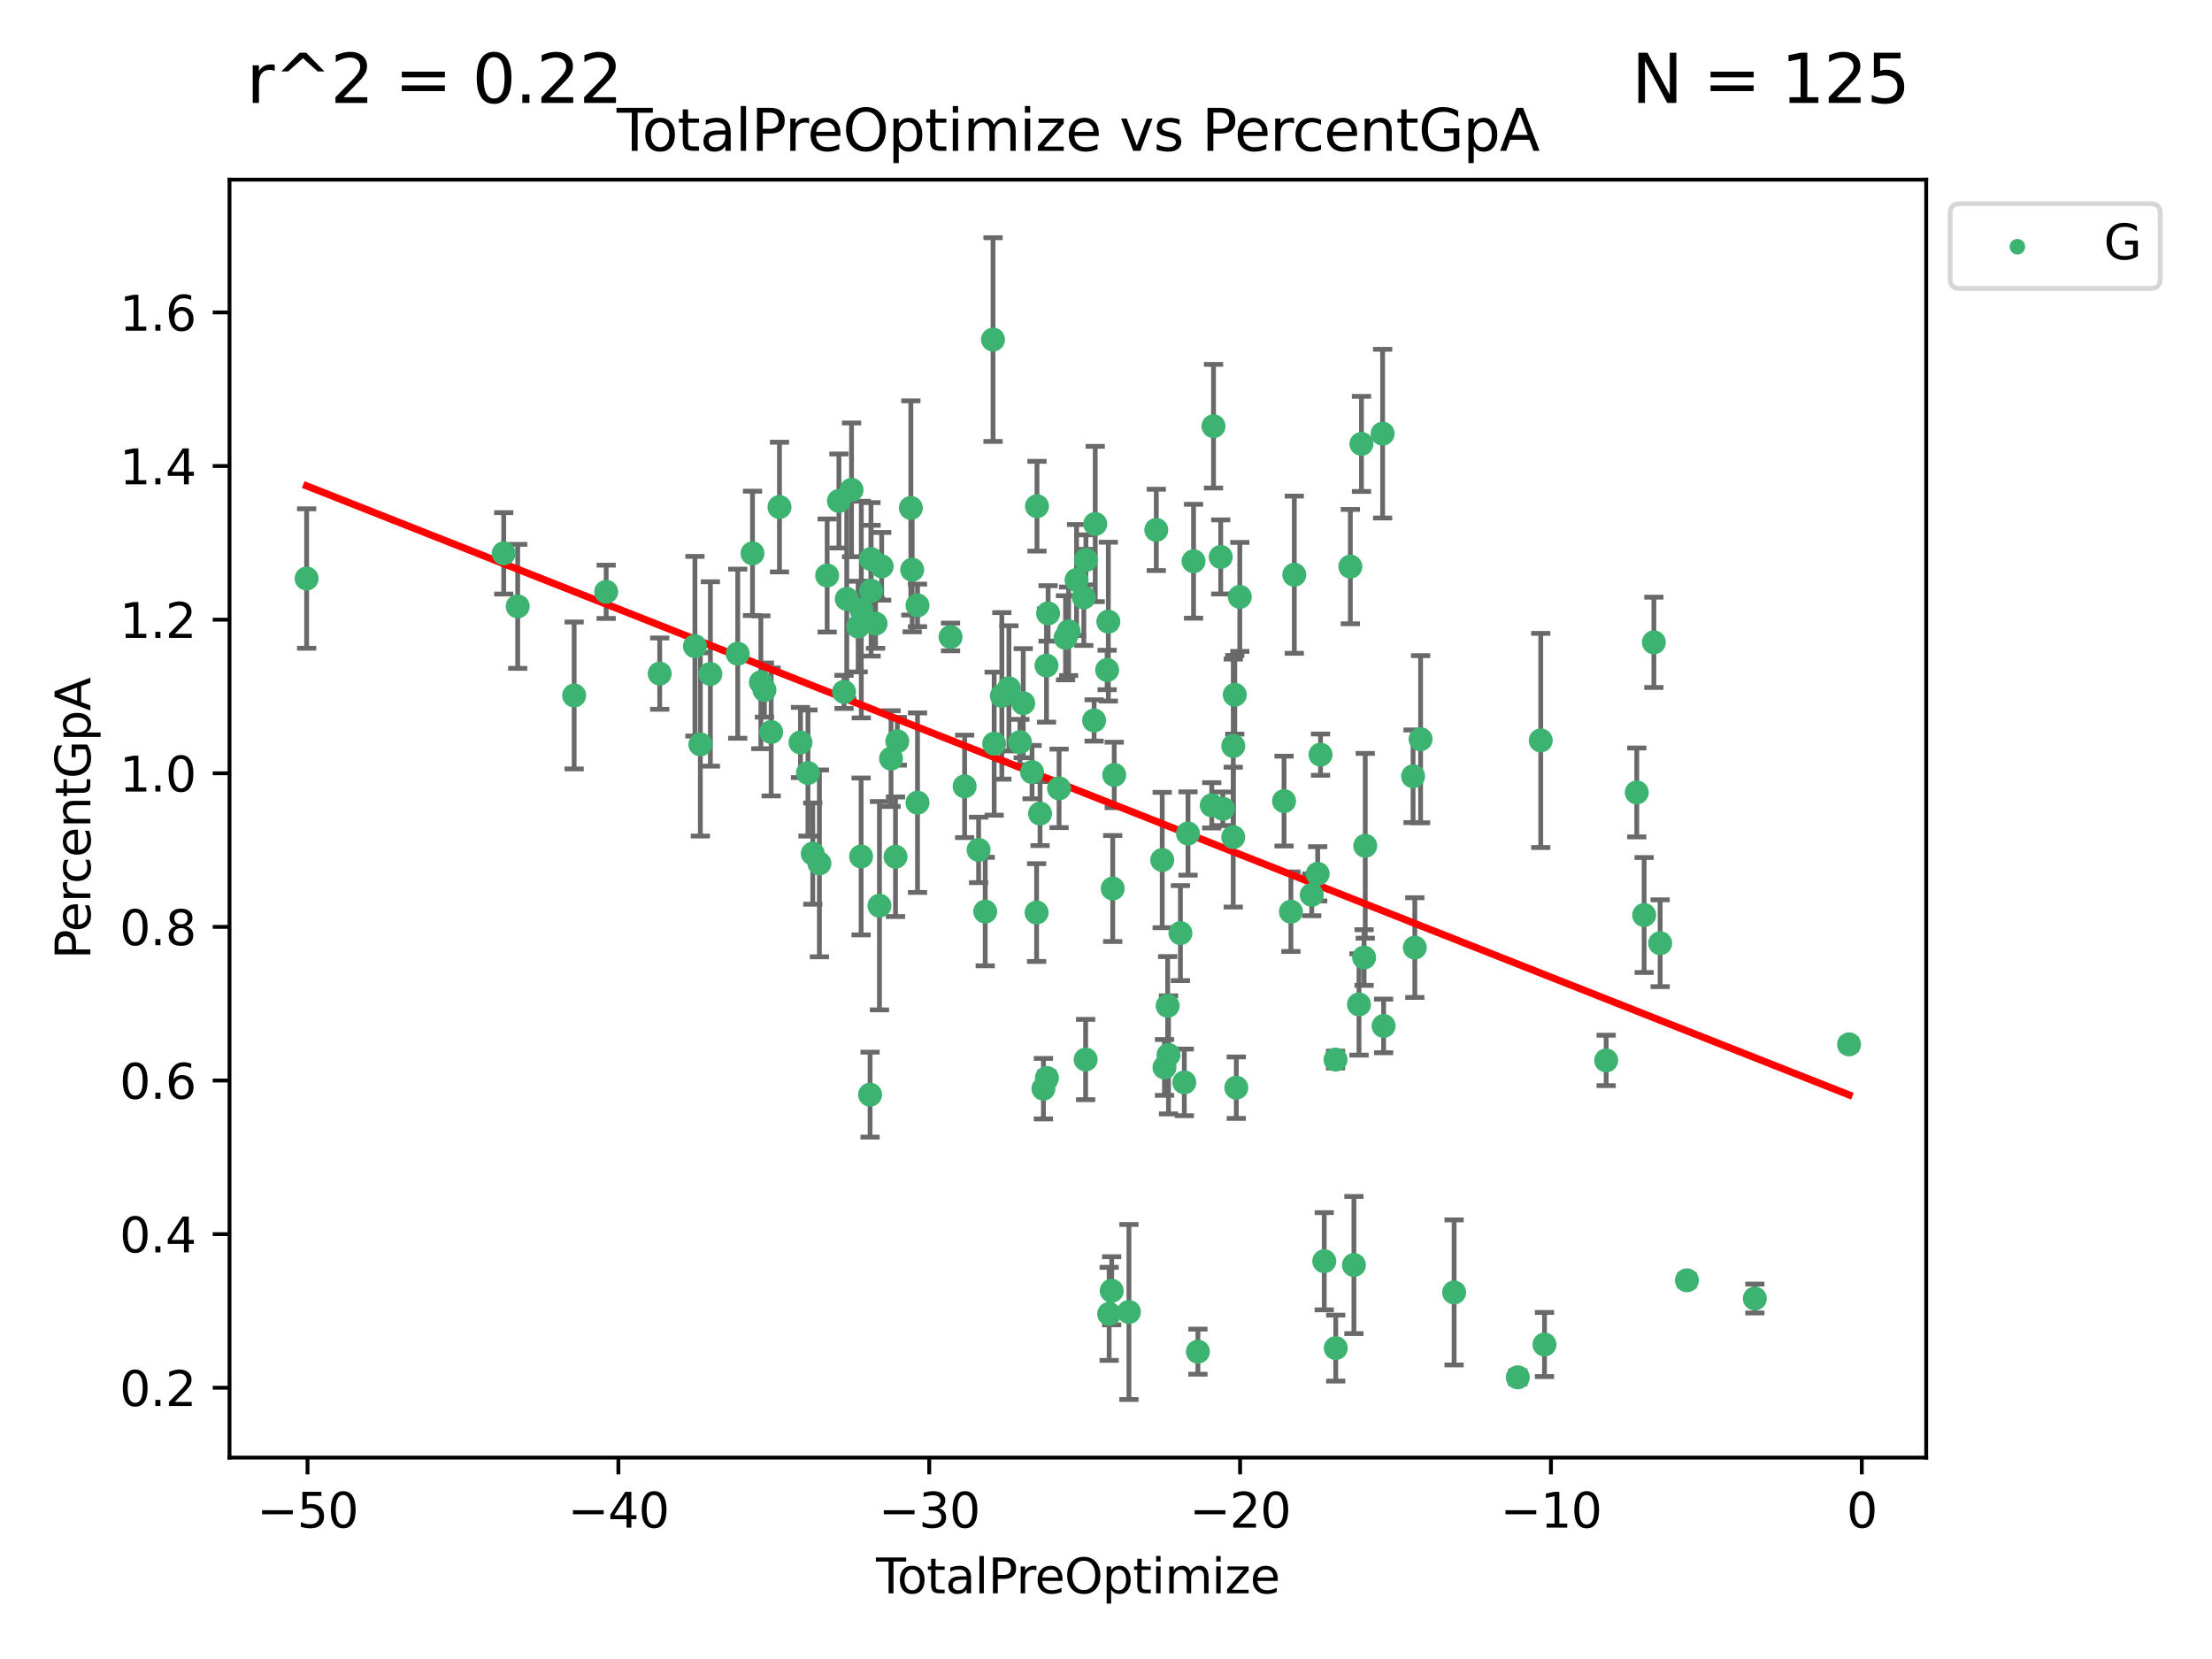 <?xml version="1.0" encoding="utf-8" standalone="no"?>
<!DOCTYPE svg PUBLIC "-//W3C//DTD SVG 1.1//EN"
  "http://www.w3.org/Graphics/SVG/1.1/DTD/svg11.dtd">
<svg xmlns:xlink="http://www.w3.org/1999/xlink" width="460.8pt" height="345.6pt" viewBox="0 0 460.8 345.6" xmlns="http://www.w3.org/2000/svg" version="1.1">
 <defs>
  <style type="text/css">*{stroke-linejoin: round; stroke-linecap: butt}</style>
 </defs>
 <g id="figure_1">
  <g id="patch_1">
   <path d="M 0 345.6 
L 460.8 345.6 
L 460.8 0 
L 0 0 
z
" style="fill: #ffffff"/>
  </g>
  <g id="axes_1">
   <g id="patch_2">
    <path d="M 47.81 303.64 
L 401.26 303.64 
L 401.26 37.422 
L 47.81 37.422 
z
" style="fill: #ffffff"/>
   </g>
   <g id="PathCollection_1">
    <defs>
     <path id="m9503d65e60" d="M 0 1.118 
C 0.297 1.118 0.581 1 0.791 0.791 
C 1 0.581 1.118 0.297 1.118 0 
C 1.118 -0.297 1 -0.581 0.791 -0.791 
C 0.581 -1 0.297 -1.118 0 -1.118 
C -0.297 -1.118 -0.581 -1 -0.791 -0.791 
C -1 -0.581 -1.118 -0.297 -1.118 0 
C -1.118 0.297 -1 0.581 -0.791 0.791 
C -0.581 1 -0.297 1.118 0 1.118 
z
" style="stroke: #3cb371"/>
    </defs>
    <g clip-path="url(#p2dc4810271)">
     <use xlink:href="#m9503d65e60" x="63.876" y="120.517" style="fill: #3cb371; stroke: #3cb371"/>
     <use xlink:href="#m9503d65e60" x="104.936" y="115.267" style="fill: #3cb371; stroke: #3cb371"/>
     <use xlink:href="#m9503d65e60" x="107.846" y="126.314" style="fill: #3cb371; stroke: #3cb371"/>
     <use xlink:href="#m9503d65e60" x="119.606" y="144.879" style="fill: #3cb371; stroke: #3cb371"/>
     <use xlink:href="#m9503d65e60" x="126.277" y="123.286" style="fill: #3cb371; stroke: #3cb371"/>
     <use xlink:href="#m9503d65e60" x="137.429" y="140.327" style="fill: #3cb371; stroke: #3cb371"/>
     <use xlink:href="#m9503d65e60" x="144.768" y="134.619" style="fill: #3cb371; stroke: #3cb371"/>
     <use xlink:href="#m9503d65e60" x="145.895" y="155.069" style="fill: #3cb371; stroke: #3cb371"/>
     <use xlink:href="#m9503d65e60" x="147.986" y="140.395" style="fill: #3cb371; stroke: #3cb371"/>
     <use xlink:href="#m9503d65e60" x="153.683" y="136.173" style="fill: #3cb371; stroke: #3cb371"/>
     <use xlink:href="#m9503d65e60" x="156.762" y="115.274" style="fill: #3cb371; stroke: #3cb371"/>
     <use xlink:href="#m9503d65e60" x="158.502" y="142.128" style="fill: #3cb371; stroke: #3cb371"/>
     <use xlink:href="#m9503d65e60" x="159.246" y="143.747" style="fill: #3cb371; stroke: #3cb371"/>
     <use xlink:href="#m9503d65e60" x="160.649" y="152.492" style="fill: #3cb371; stroke: #3cb371"/>
     <use xlink:href="#m9503d65e60" x="162.381" y="105.631" style="fill: #3cb371; stroke: #3cb371"/>
     <use xlink:href="#m9503d65e60" x="166.756" y="154.672" style="fill: #3cb371; stroke: #3cb371"/>
     <use xlink:href="#m9503d65e60" x="168.315" y="161.034" style="fill: #3cb371; stroke: #3cb371"/>
     <use xlink:href="#m9503d65e60" x="169.317" y="177.82" style="fill: #3cb371; stroke: #3cb371"/>
     <use xlink:href="#m9503d65e60" x="170.698" y="179.863" style="fill: #3cb371; stroke: #3cb371"/>
     <use xlink:href="#m9503d65e60" x="172.311" y="119.886" style="fill: #3cb371; stroke: #3cb371"/>
     <use xlink:href="#m9503d65e60" x="174.765" y="104.359" style="fill: #3cb371; stroke: #3cb371"/>
     <use xlink:href="#m9503d65e60" x="175.832" y="144.131" style="fill: #3cb371; stroke: #3cb371"/>
     <use xlink:href="#m9503d65e60" x="176.394" y="124.765" style="fill: #3cb371; stroke: #3cb371"/>
     <use xlink:href="#m9503d65e60" x="177.393" y="102.044" style="fill: #3cb371; stroke: #3cb371"/>
     <use xlink:href="#m9503d65e60" x="178.769" y="130.519" style="fill: #3cb371; stroke: #3cb371"/>
     <use xlink:href="#m9503d65e60" x="179.385" y="178.416" style="fill: #3cb371; stroke: #3cb371"/>
     <use xlink:href="#m9503d65e60" x="179.423" y="126.983" style="fill: #3cb371; stroke: #3cb371"/>
     <use xlink:href="#m9503d65e60" x="181.251" y="228.036" style="fill: #3cb371; stroke: #3cb371"/>
     <use xlink:href="#m9503d65e60" x="181.438" y="116.447" style="fill: #3cb371; stroke: #3cb371"/>
     <use xlink:href="#m9503d65e60" x="181.465" y="123.054" style="fill: #3cb371; stroke: #3cb371"/>
     <use xlink:href="#m9503d65e60" x="182.394" y="129.904" style="fill: #3cb371; stroke: #3cb371"/>
     <use xlink:href="#m9503d65e60" x="183.21" y="188.675" style="fill: #3cb371; stroke: #3cb371"/>
     <use xlink:href="#m9503d65e60" x="183.67" y="117.971" style="fill: #3cb371; stroke: #3cb371"/>
     <use xlink:href="#m9503d65e60" x="185.621" y="158.031" style="fill: #3cb371; stroke: #3cb371"/>
     <use xlink:href="#m9503d65e60" x="186.552" y="178.477" style="fill: #3cb371; stroke: #3cb371"/>
     <use xlink:href="#m9503d65e60" x="186.923" y="154.422" style="fill: #3cb371; stroke: #3cb371"/>
     <use xlink:href="#m9503d65e60" x="189.749" y="105.814" style="fill: #3cb371; stroke: #3cb371"/>
     <use xlink:href="#m9503d65e60" x="190.025" y="118.685" style="fill: #3cb371; stroke: #3cb371"/>
     <use xlink:href="#m9503d65e60" x="191.134" y="126.113" style="fill: #3cb371; stroke: #3cb371"/>
     <use xlink:href="#m9503d65e60" x="191.134" y="167.211" style="fill: #3cb371; stroke: #3cb371"/>
     <use xlink:href="#m9503d65e60" x="198.018" y="132.695" style="fill: #3cb371; stroke: #3cb371"/>
     <use xlink:href="#m9503d65e60" x="200.952" y="163.811" style="fill: #3cb371; stroke: #3cb371"/>
     <use xlink:href="#m9503d65e60" x="203.861" y="177.05" style="fill: #3cb371; stroke: #3cb371"/>
     <use xlink:href="#m9503d65e60" x="205.24" y="189.894" style="fill: #3cb371; stroke: #3cb371"/>
     <use xlink:href="#m9503d65e60" x="206.866" y="70.738" style="fill: #3cb371; stroke: #3cb371"/>
     <use xlink:href="#m9503d65e60" x="207.104" y="154.919" style="fill: #3cb371; stroke: #3cb371"/>
     <use xlink:href="#m9503d65e60" x="208.703" y="144.964" style="fill: #3cb371; stroke: #3cb371"/>
     <use xlink:href="#m9503d65e60" x="210.178" y="143.398" style="fill: #3cb371; stroke: #3cb371"/>
     <use xlink:href="#m9503d65e60" x="212.47" y="154.601" style="fill: #3cb371; stroke: #3cb371"/>
     <use xlink:href="#m9503d65e60" x="213.159" y="146.49" style="fill: #3cb371; stroke: #3cb371"/>
     <use xlink:href="#m9503d65e60" x="214.996" y="160.841" style="fill: #3cb371; stroke: #3cb371"/>
     <use xlink:href="#m9503d65e60" x="215.942" y="190.099" style="fill: #3cb371; stroke: #3cb371"/>
     <use xlink:href="#m9503d65e60" x="216.021" y="105.452" style="fill: #3cb371; stroke: #3cb371"/>
     <use xlink:href="#m9503d65e60" x="216.664" y="169.48" style="fill: #3cb371; stroke: #3cb371"/>
     <use xlink:href="#m9503d65e60" x="217.366" y="226.793" style="fill: #3cb371; stroke: #3cb371"/>
     <use xlink:href="#m9503d65e60" x="218.006" y="138.648" style="fill: #3cb371; stroke: #3cb371"/>
     <use xlink:href="#m9503d65e60" x="218.089" y="224.568" style="fill: #3cb371; stroke: #3cb371"/>
     <use xlink:href="#m9503d65e60" x="218.342" y="127.783" style="fill: #3cb371; stroke: #3cb371"/>
     <use xlink:href="#m9503d65e60" x="220.626" y="164.232" style="fill: #3cb371; stroke: #3cb371"/>
     <use xlink:href="#m9503d65e60" x="221.974" y="132.859" style="fill: #3cb371; stroke: #3cb371"/>
     <use xlink:href="#m9503d65e60" x="222.612" y="131.509" style="fill: #3cb371; stroke: #3cb371"/>
     <use xlink:href="#m9503d65e60" x="224.264" y="120.83" style="fill: #3cb371; stroke: #3cb371"/>
     <use xlink:href="#m9503d65e60" x="225.784" y="124.449" style="fill: #3cb371; stroke: #3cb371"/>
     <use xlink:href="#m9503d65e60" x="226.16" y="220.721" style="fill: #3cb371; stroke: #3cb371"/>
     <use xlink:href="#m9503d65e60" x="226.218" y="116.63" style="fill: #3cb371; stroke: #3cb371"/>
     <use xlink:href="#m9503d65e60" x="227.924" y="150.081" style="fill: #3cb371; stroke: #3cb371"/>
     <use xlink:href="#m9503d65e60" x="228.158" y="109.153" style="fill: #3cb371; stroke: #3cb371"/>
     <use xlink:href="#m9503d65e60" x="230.638" y="139.569" style="fill: #3cb371; stroke: #3cb371"/>
     <use xlink:href="#m9503d65e60" x="230.886" y="129.5" style="fill: #3cb371; stroke: #3cb371"/>
     <use xlink:href="#m9503d65e60" x="231.057" y="273.701" style="fill: #3cb371; stroke: #3cb371"/>
     <use xlink:href="#m9503d65e60" x="231.589" y="268.894" style="fill: #3cb371; stroke: #3cb371"/>
     <use xlink:href="#m9503d65e60" x="231.803" y="185.093" style="fill: #3cb371; stroke: #3cb371"/>
     <use xlink:href="#m9503d65e60" x="232.116" y="161.433" style="fill: #3cb371; stroke: #3cb371"/>
     <use xlink:href="#m9503d65e60" x="235.177" y="273.309" style="fill: #3cb371; stroke: #3cb371"/>
     <use xlink:href="#m9503d65e60" x="240.877" y="110.386" style="fill: #3cb371; stroke: #3cb371"/>
     <use xlink:href="#m9503d65e60" x="242.111" y="179.158" style="fill: #3cb371; stroke: #3cb371"/>
     <use xlink:href="#m9503d65e60" x="242.583" y="222.365" style="fill: #3cb371; stroke: #3cb371"/>
     <use xlink:href="#m9503d65e60" x="243.245" y="209.523" style="fill: #3cb371; stroke: #3cb371"/>
     <use xlink:href="#m9503d65e60" x="243.422" y="219.753" style="fill: #3cb371; stroke: #3cb371"/>
     <use xlink:href="#m9503d65e60" x="245.904" y="194.385" style="fill: #3cb371; stroke: #3cb371"/>
     <use xlink:href="#m9503d65e60" x="246.713" y="225.482" style="fill: #3cb371; stroke: #3cb371"/>
     <use xlink:href="#m9503d65e60" x="247.485" y="173.635" style="fill: #3cb371; stroke: #3cb371"/>
     <use xlink:href="#m9503d65e60" x="248.638" y="116.919" style="fill: #3cb371; stroke: #3cb371"/>
     <use xlink:href="#m9503d65e60" x="249.547" y="281.575" style="fill: #3cb371; stroke: #3cb371"/>
     <use xlink:href="#m9503d65e60" x="252.43" y="167.759" style="fill: #3cb371; stroke: #3cb371"/>
     <use xlink:href="#m9503d65e60" x="252.798" y="88.787" style="fill: #3cb371; stroke: #3cb371"/>
     <use xlink:href="#m9503d65e60" x="254.297" y="116.019" style="fill: #3cb371; stroke: #3cb371"/>
     <use xlink:href="#m9503d65e60" x="254.745" y="168.485" style="fill: #3cb371; stroke: #3cb371"/>
     <use xlink:href="#m9503d65e60" x="256.906" y="174.391" style="fill: #3cb371; stroke: #3cb371"/>
     <use xlink:href="#m9503d65e60" x="256.914" y="155.406" style="fill: #3cb371; stroke: #3cb371"/>
     <use xlink:href="#m9503d65e60" x="257.226" y="144.733" style="fill: #3cb371; stroke: #3cb371"/>
     <use xlink:href="#m9503d65e60" x="257.543" y="226.584" style="fill: #3cb371; stroke: #3cb371"/>
     <use xlink:href="#m9503d65e60" x="258.273" y="124.347" style="fill: #3cb371; stroke: #3cb371"/>
     <use xlink:href="#m9503d65e60" x="267.49" y="166.88" style="fill: #3cb371; stroke: #3cb371"/>
     <use xlink:href="#m9503d65e60" x="268.919" y="189.925" style="fill: #3cb371; stroke: #3cb371"/>
     <use xlink:href="#m9503d65e60" x="269.625" y="119.721" style="fill: #3cb371; stroke: #3cb371"/>
     <use xlink:href="#m9503d65e60" x="273.255" y="186.416" style="fill: #3cb371; stroke: #3cb371"/>
     <use xlink:href="#m9503d65e60" x="274.501" y="182.03" style="fill: #3cb371; stroke: #3cb371"/>
     <use xlink:href="#m9503d65e60" x="275.088" y="157.206" style="fill: #3cb371; stroke: #3cb371"/>
     <use xlink:href="#m9503d65e60" x="275.866" y="262.734" style="fill: #3cb371; stroke: #3cb371"/>
     <use xlink:href="#m9503d65e60" x="278.211" y="220.73" style="fill: #3cb371; stroke: #3cb371"/>
     <use xlink:href="#m9503d65e60" x="278.259" y="280.836" style="fill: #3cb371; stroke: #3cb371"/>
     <use xlink:href="#m9503d65e60" x="281.302" y="118.031" style="fill: #3cb371; stroke: #3cb371"/>
     <use xlink:href="#m9503d65e60" x="282.045" y="263.525" style="fill: #3cb371; stroke: #3cb371"/>
     <use xlink:href="#m9503d65e60" x="283.107" y="209.242" style="fill: #3cb371; stroke: #3cb371"/>
     <use xlink:href="#m9503d65e60" x="283.619" y="92.474" style="fill: #3cb371; stroke: #3cb371"/>
     <use xlink:href="#m9503d65e60" x="284.168" y="199.471" style="fill: #3cb371; stroke: #3cb371"/>
     <use xlink:href="#m9503d65e60" x="284.406" y="176.196" style="fill: #3cb371; stroke: #3cb371"/>
     <use xlink:href="#m9503d65e60" x="288.026" y="90.335" style="fill: #3cb371; stroke: #3cb371"/>
     <use xlink:href="#m9503d65e60" x="288.231" y="213.72" style="fill: #3cb371; stroke: #3cb371"/>
     <use xlink:href="#m9503d65e60" x="294.37" y="161.713" style="fill: #3cb371; stroke: #3cb371"/>
     <use xlink:href="#m9503d65e60" x="294.734" y="197.401" style="fill: #3cb371; stroke: #3cb371"/>
     <use xlink:href="#m9503d65e60" x="295.937" y="153.992" style="fill: #3cb371; stroke: #3cb371"/>
     <use xlink:href="#m9503d65e60" x="302.916" y="269.241" style="fill: #3cb371; stroke: #3cb371"/>
     <use xlink:href="#m9503d65e60" x="316.182" y="286.925" style="fill: #3cb371; stroke: #3cb371"/>
     <use xlink:href="#m9503d65e60" x="320.968" y="154.247" style="fill: #3cb371; stroke: #3cb371"/>
     <use xlink:href="#m9503d65e60" x="321.745" y="280.086" style="fill: #3cb371; stroke: #3cb371"/>
     <use xlink:href="#m9503d65e60" x="334.593" y="220.906" style="fill: #3cb371; stroke: #3cb371"/>
     <use xlink:href="#m9503d65e60" x="340.97" y="165.083" style="fill: #3cb371; stroke: #3cb371"/>
     <use xlink:href="#m9503d65e60" x="342.505" y="190.615" style="fill: #3cb371; stroke: #3cb371"/>
     <use xlink:href="#m9503d65e60" x="344.532" y="133.806" style="fill: #3cb371; stroke: #3cb371"/>
     <use xlink:href="#m9503d65e60" x="345.842" y="196.491" style="fill: #3cb371; stroke: #3cb371"/>
     <use xlink:href="#m9503d65e60" x="351.419" y="266.713" style="fill: #3cb371; stroke: #3cb371"/>
     <use xlink:href="#m9503d65e60" x="365.565" y="270.503" style="fill: #3cb371; stroke: #3cb371"/>
     <use xlink:href="#m9503d65e60" x="385.194" y="217.561" style="fill: #3cb371; stroke: #3cb371"/>
    </g>
   </g>
   <g id="matplotlib.axis_1">
    <g id="xtick_1">
     <g id="line2d_1">
      <defs>
       <path id="mba91f7752b" d="M 0 0 
L 0 3.5 
" style="stroke: #000000; stroke-width: 0.8"/>
      </defs>
      <g>
       <use xlink:href="#mba91f7752b" x="64.063" y="303.64" style="stroke: #000000; stroke-width: 0.8"/>
      </g>
     </g>
     <g id="text_1">
      <!-- −50 -->
      <g transform="translate(53.511 318.238)scale(0.1 -0.1)">
       <defs>
        <path id="DejaVuSans-2212" d="M 678 2272 
L 4684 2272 
L 4684 1741 
L 678 1741 
L 678 2272 
z
" transform="scale(0.016)"/>
        <path id="DejaVuSans-35" d="M 691 4666 
L 3169 4666 
L 3169 4134 
L 1269 4134 
L 1269 2991 
Q 1406 3038 1543 3061 
Q 1681 3084 1819 3084 
Q 2600 3084 3056 2656 
Q 3513 2228 3513 1497 
Q 3513 744 3044 326 
Q 2575 -91 1722 -91 
Q 1428 -91 1123 -41 
Q 819 9 494 109 
L 494 744 
Q 775 591 1075 516 
Q 1375 441 1709 441 
Q 2250 441 2565 725 
Q 2881 1009 2881 1497 
Q 2881 1984 2565 2268 
Q 2250 2553 1709 2553 
Q 1456 2553 1204 2497 
Q 953 2441 691 2322 
L 691 4666 
z
" transform="scale(0.016)"/>
        <path id="DejaVuSans-30" d="M 2034 4250 
Q 1547 4250 1301 3770 
Q 1056 3291 1056 2328 
Q 1056 1369 1301 889 
Q 1547 409 2034 409 
Q 2525 409 2770 889 
Q 3016 1369 3016 2328 
Q 3016 3291 2770 3770 
Q 2525 4250 2034 4250 
z
M 2034 4750 
Q 2819 4750 3233 4129 
Q 3647 3509 3647 2328 
Q 3647 1150 3233 529 
Q 2819 -91 2034 -91 
Q 1250 -91 836 529 
Q 422 1150 422 2328 
Q 422 3509 836 4129 
Q 1250 4750 2034 4750 
z
" transform="scale(0.016)"/>
       </defs>
       <use xlink:href="#DejaVuSans-2212"/>
       <use xlink:href="#DejaVuSans-35" x="83.789"/>
       <use xlink:href="#DejaVuSans-30" x="147.412"/>
      </g>
     </g>
    </g>
    <g id="xtick_2">
     <g id="line2d_2">
      <g>
       <use xlink:href="#mba91f7752b" x="128.82" y="303.64" style="stroke: #000000; stroke-width: 0.8"/>
      </g>
     </g>
     <g id="text_2">
      <!-- −40 -->
      <g transform="translate(118.268 318.238)scale(0.1 -0.1)">
       <defs>
        <path id="DejaVuSans-34" d="M 2419 4116 
L 825 1625 
L 2419 1625 
L 2419 4116 
z
M 2253 4666 
L 3047 4666 
L 3047 1625 
L 3713 1625 
L 3713 1100 
L 3047 1100 
L 3047 0 
L 2419 0 
L 2419 1100 
L 313 1100 
L 313 1709 
L 2253 4666 
z
" transform="scale(0.016)"/>
       </defs>
       <use xlink:href="#DejaVuSans-2212"/>
       <use xlink:href="#DejaVuSans-34" x="83.789"/>
       <use xlink:href="#DejaVuSans-30" x="147.412"/>
      </g>
     </g>
    </g>
    <g id="xtick_3">
     <g id="line2d_3">
      <g>
       <use xlink:href="#mba91f7752b" x="193.577" y="303.64" style="stroke: #000000; stroke-width: 0.8"/>
      </g>
     </g>
     <g id="text_3">
      <!-- −30 -->
      <g transform="translate(183.024 318.238)scale(0.1 -0.1)">
       <defs>
        <path id="DejaVuSans-33" d="M 2597 2516 
Q 3050 2419 3304 2112 
Q 3559 1806 3559 1356 
Q 3559 666 3084 287 
Q 2609 -91 1734 -91 
Q 1441 -91 1130 -33 
Q 819 25 488 141 
L 488 750 
Q 750 597 1062 519 
Q 1375 441 1716 441 
Q 2309 441 2620 675 
Q 2931 909 2931 1356 
Q 2931 1769 2642 2001 
Q 2353 2234 1838 2234 
L 1294 2234 
L 1294 2753 
L 1863 2753 
Q 2328 2753 2575 2939 
Q 2822 3125 2822 3475 
Q 2822 3834 2567 4026 
Q 2313 4219 1838 4219 
Q 1578 4219 1281 4162 
Q 984 4106 628 3988 
L 628 4550 
Q 988 4650 1302 4700 
Q 1616 4750 1894 4750 
Q 2613 4750 3031 4423 
Q 3450 4097 3450 3541 
Q 3450 3153 3228 2886 
Q 3006 2619 2597 2516 
z
" transform="scale(0.016)"/>
       </defs>
       <use xlink:href="#DejaVuSans-2212"/>
       <use xlink:href="#DejaVuSans-33" x="83.789"/>
       <use xlink:href="#DejaVuSans-30" x="147.412"/>
      </g>
     </g>
    </g>
    <g id="xtick_4">
     <g id="line2d_4">
      <g>
       <use xlink:href="#mba91f7752b" x="258.334" y="303.64" style="stroke: #000000; stroke-width: 0.8"/>
      </g>
     </g>
     <g id="text_4">
      <!-- −20 -->
      <g transform="translate(247.781 318.238)scale(0.1 -0.1)">
       <defs>
        <path id="DejaVuSans-32" d="M 1228 531 
L 3431 531 
L 3431 0 
L 469 0 
L 469 531 
Q 828 903 1448 1529 
Q 2069 2156 2228 2338 
Q 2531 2678 2651 2914 
Q 2772 3150 2772 3378 
Q 2772 3750 2511 3984 
Q 2250 4219 1831 4219 
Q 1534 4219 1204 4116 
Q 875 4013 500 3803 
L 500 4441 
Q 881 4594 1212 4672 
Q 1544 4750 1819 4750 
Q 2544 4750 2975 4387 
Q 3406 4025 3406 3419 
Q 3406 3131 3298 2873 
Q 3191 2616 2906 2266 
Q 2828 2175 2409 1742 
Q 1991 1309 1228 531 
z
" transform="scale(0.016)"/>
       </defs>
       <use xlink:href="#DejaVuSans-2212"/>
       <use xlink:href="#DejaVuSans-32" x="83.789"/>
       <use xlink:href="#DejaVuSans-30" x="147.412"/>
      </g>
     </g>
    </g>
    <g id="xtick_5">
     <g id="line2d_5">
      <g>
       <use xlink:href="#mba91f7752b" x="323.091" y="303.64" style="stroke: #000000; stroke-width: 0.8"/>
      </g>
     </g>
     <g id="text_5">
      <!-- −10 -->
      <g transform="translate(312.538 318.238)scale(0.1 -0.1)">
       <defs>
        <path id="DejaVuSans-31" d="M 794 531 
L 1825 531 
L 1825 4091 
L 703 3866 
L 703 4441 
L 1819 4666 
L 2450 4666 
L 2450 531 
L 3481 531 
L 3481 0 
L 794 0 
L 794 531 
z
" transform="scale(0.016)"/>
       </defs>
       <use xlink:href="#DejaVuSans-2212"/>
       <use xlink:href="#DejaVuSans-31" x="83.789"/>
       <use xlink:href="#DejaVuSans-30" x="147.412"/>
      </g>
     </g>
    </g>
    <g id="xtick_6">
     <g id="line2d_6">
      <g>
       <use xlink:href="#mba91f7752b" x="387.847" y="303.64" style="stroke: #000000; stroke-width: 0.8"/>
      </g>
     </g>
     <g id="text_6">
      <!-- 0 -->
      <g transform="translate(384.666 318.238)scale(0.1 -0.1)">
       <use xlink:href="#DejaVuSans-30"/>
      </g>
     </g>
    </g>
    <g id="text_7">
     <!-- TotalPreOptimize -->
     <g transform="translate(182.492 331.917)scale(0.1 -0.1)">
      <defs>
       <path id="DejaVuSans-54" d="M -19 4666 
L 3928 4666 
L 3928 4134 
L 2272 4134 
L 2272 0 
L 1638 0 
L 1638 4134 
L -19 4134 
L -19 4666 
z
" transform="scale(0.016)"/>
       <path id="DejaVuSans-6f" d="M 1959 3097 
Q 1497 3097 1228 2736 
Q 959 2375 959 1747 
Q 959 1119 1226 758 
Q 1494 397 1959 397 
Q 2419 397 2687 759 
Q 2956 1122 2956 1747 
Q 2956 2369 2687 2733 
Q 2419 3097 1959 3097 
z
M 1959 3584 
Q 2709 3584 3137 3096 
Q 3566 2609 3566 1747 
Q 3566 888 3137 398 
Q 2709 -91 1959 -91 
Q 1206 -91 779 398 
Q 353 888 353 1747 
Q 353 2609 779 3096 
Q 1206 3584 1959 3584 
z
" transform="scale(0.016)"/>
       <path id="DejaVuSans-74" d="M 1172 4494 
L 1172 3500 
L 2356 3500 
L 2356 3053 
L 1172 3053 
L 1172 1153 
Q 1172 725 1289 603 
Q 1406 481 1766 481 
L 2356 481 
L 2356 0 
L 1766 0 
Q 1100 0 847 248 
Q 594 497 594 1153 
L 594 3053 
L 172 3053 
L 172 3500 
L 594 3500 
L 594 4494 
L 1172 4494 
z
" transform="scale(0.016)"/>
       <path id="DejaVuSans-61" d="M 2194 1759 
Q 1497 1759 1228 1600 
Q 959 1441 959 1056 
Q 959 750 1161 570 
Q 1363 391 1709 391 
Q 2188 391 2477 730 
Q 2766 1069 2766 1631 
L 2766 1759 
L 2194 1759 
z
M 3341 1997 
L 3341 0 
L 2766 0 
L 2766 531 
Q 2569 213 2275 61 
Q 1981 -91 1556 -91 
Q 1019 -91 701 211 
Q 384 513 384 1019 
Q 384 1609 779 1909 
Q 1175 2209 1959 2209 
L 2766 2209 
L 2766 2266 
Q 2766 2663 2505 2880 
Q 2244 3097 1772 3097 
Q 1472 3097 1187 3025 
Q 903 2953 641 2809 
L 641 3341 
Q 956 3463 1253 3523 
Q 1550 3584 1831 3584 
Q 2591 3584 2966 3190 
Q 3341 2797 3341 1997 
z
" transform="scale(0.016)"/>
       <path id="DejaVuSans-6c" d="M 603 4863 
L 1178 4863 
L 1178 0 
L 603 0 
L 603 4863 
z
" transform="scale(0.016)"/>
       <path id="DejaVuSans-50" d="M 1259 4147 
L 1259 2394 
L 2053 2394 
Q 2494 2394 2734 2622 
Q 2975 2850 2975 3272 
Q 2975 3691 2734 3919 
Q 2494 4147 2053 4147 
L 1259 4147 
z
M 628 4666 
L 2053 4666 
Q 2838 4666 3239 4311 
Q 3641 3956 3641 3272 
Q 3641 2581 3239 2228 
Q 2838 1875 2053 1875 
L 1259 1875 
L 1259 0 
L 628 0 
L 628 4666 
z
" transform="scale(0.016)"/>
       <path id="DejaVuSans-72" d="M 2631 2963 
Q 2534 3019 2420 3045 
Q 2306 3072 2169 3072 
Q 1681 3072 1420 2755 
Q 1159 2438 1159 1844 
L 1159 0 
L 581 0 
L 581 3500 
L 1159 3500 
L 1159 2956 
Q 1341 3275 1631 3429 
Q 1922 3584 2338 3584 
Q 2397 3584 2469 3576 
Q 2541 3569 2628 3553 
L 2631 2963 
z
" transform="scale(0.016)"/>
       <path id="DejaVuSans-65" d="M 3597 1894 
L 3597 1613 
L 953 1613 
Q 991 1019 1311 708 
Q 1631 397 2203 397 
Q 2534 397 2845 478 
Q 3156 559 3463 722 
L 3463 178 
Q 3153 47 2828 -22 
Q 2503 -91 2169 -91 
Q 1331 -91 842 396 
Q 353 884 353 1716 
Q 353 2575 817 3079 
Q 1281 3584 2069 3584 
Q 2775 3584 3186 3129 
Q 3597 2675 3597 1894 
z
M 3022 2063 
Q 3016 2534 2758 2815 
Q 2500 3097 2075 3097 
Q 1594 3097 1305 2825 
Q 1016 2553 972 2059 
L 3022 2063 
z
" transform="scale(0.016)"/>
       <path id="DejaVuSans-4f" d="M 2522 4238 
Q 1834 4238 1429 3725 
Q 1025 3213 1025 2328 
Q 1025 1447 1429 934 
Q 1834 422 2522 422 
Q 3209 422 3611 934 
Q 4013 1447 4013 2328 
Q 4013 3213 3611 3725 
Q 3209 4238 2522 4238 
z
M 2522 4750 
Q 3503 4750 4090 4092 
Q 4678 3434 4678 2328 
Q 4678 1225 4090 567 
Q 3503 -91 2522 -91 
Q 1538 -91 948 565 
Q 359 1222 359 2328 
Q 359 3434 948 4092 
Q 1538 4750 2522 4750 
z
" transform="scale(0.016)"/>
       <path id="DejaVuSans-70" d="M 1159 525 
L 1159 -1331 
L 581 -1331 
L 581 3500 
L 1159 3500 
L 1159 2969 
Q 1341 3281 1617 3432 
Q 1894 3584 2278 3584 
Q 2916 3584 3314 3078 
Q 3713 2572 3713 1747 
Q 3713 922 3314 415 
Q 2916 -91 2278 -91 
Q 1894 -91 1617 61 
Q 1341 213 1159 525 
z
M 3116 1747 
Q 3116 2381 2855 2742 
Q 2594 3103 2138 3103 
Q 1681 3103 1420 2742 
Q 1159 2381 1159 1747 
Q 1159 1113 1420 752 
Q 1681 391 2138 391 
Q 2594 391 2855 752 
Q 3116 1113 3116 1747 
z
" transform="scale(0.016)"/>
       <path id="DejaVuSans-69" d="M 603 3500 
L 1178 3500 
L 1178 0 
L 603 0 
L 603 3500 
z
M 603 4863 
L 1178 4863 
L 1178 4134 
L 603 4134 
L 603 4863 
z
" transform="scale(0.016)"/>
       <path id="DejaVuSans-6d" d="M 3328 2828 
Q 3544 3216 3844 3400 
Q 4144 3584 4550 3584 
Q 5097 3584 5394 3201 
Q 5691 2819 5691 2113 
L 5691 0 
L 5113 0 
L 5113 2094 
Q 5113 2597 4934 2840 
Q 4756 3084 4391 3084 
Q 3944 3084 3684 2787 
Q 3425 2491 3425 1978 
L 3425 0 
L 2847 0 
L 2847 2094 
Q 2847 2600 2669 2842 
Q 2491 3084 2119 3084 
Q 1678 3084 1418 2786 
Q 1159 2488 1159 1978 
L 1159 0 
L 581 0 
L 581 3500 
L 1159 3500 
L 1159 2956 
Q 1356 3278 1631 3431 
Q 1906 3584 2284 3584 
Q 2666 3584 2933 3390 
Q 3200 3197 3328 2828 
z
" transform="scale(0.016)"/>
       <path id="DejaVuSans-7a" d="M 353 3500 
L 3084 3500 
L 3084 2975 
L 922 459 
L 3084 459 
L 3084 0 
L 275 0 
L 275 525 
L 2438 3041 
L 353 3041 
L 353 3500 
z
" transform="scale(0.016)"/>
      </defs>
      <use xlink:href="#DejaVuSans-54"/>
      <use xlink:href="#DejaVuSans-6f" x="44.084"/>
      <use xlink:href="#DejaVuSans-74" x="105.266"/>
      <use xlink:href="#DejaVuSans-61" x="144.475"/>
      <use xlink:href="#DejaVuSans-6c" x="205.754"/>
      <use xlink:href="#DejaVuSans-50" x="233.537"/>
      <use xlink:href="#DejaVuSans-72" x="292.09"/>
      <use xlink:href="#DejaVuSans-65" x="330.953"/>
      <use xlink:href="#DejaVuSans-4f" x="392.477"/>
      <use xlink:href="#DejaVuSans-70" x="471.188"/>
      <use xlink:href="#DejaVuSans-74" x="534.664"/>
      <use xlink:href="#DejaVuSans-69" x="573.873"/>
      <use xlink:href="#DejaVuSans-6d" x="601.656"/>
      <use xlink:href="#DejaVuSans-69" x="699.068"/>
      <use xlink:href="#DejaVuSans-7a" x="726.852"/>
      <use xlink:href="#DejaVuSans-65" x="779.342"/>
     </g>
    </g>
   </g>
   <g id="matplotlib.axis_2">
    <g id="ytick_1">
     <g id="line2d_7">
      <defs>
       <path id="m8c8b472045" d="M 0 0 
L -3.5 0 
" style="stroke: #000000; stroke-width: 0.8"/>
      </defs>
      <g>
       <use xlink:href="#m8c8b472045" x="47.81" y="289.094" style="stroke: #000000; stroke-width: 0.8"/>
      </g>
     </g>
     <g id="text_8">
      <!-- 0.2 -->
      <g transform="translate(24.907 292.893)scale(0.1 -0.1)">
       <defs>
        <path id="DejaVuSans-2e" d="M 684 794 
L 1344 794 
L 1344 0 
L 684 0 
L 684 794 
z
" transform="scale(0.016)"/>
       </defs>
       <use xlink:href="#DejaVuSans-30"/>
       <use xlink:href="#DejaVuSans-2e" x="63.623"/>
       <use xlink:href="#DejaVuSans-32" x="95.41"/>
      </g>
     </g>
    </g>
    <g id="ytick_2">
     <g id="line2d_8">
      <g>
       <use xlink:href="#m8c8b472045" x="47.81" y="257.093" style="stroke: #000000; stroke-width: 0.8"/>
      </g>
     </g>
     <g id="text_9">
      <!-- 0.4 -->
      <g transform="translate(24.907 260.892)scale(0.1 -0.1)">
       <use xlink:href="#DejaVuSans-30"/>
       <use xlink:href="#DejaVuSans-2e" x="63.623"/>
       <use xlink:href="#DejaVuSans-34" x="95.41"/>
      </g>
     </g>
    </g>
    <g id="ytick_3">
     <g id="line2d_9">
      <g>
       <use xlink:href="#m8c8b472045" x="47.81" y="225.091" style="stroke: #000000; stroke-width: 0.8"/>
      </g>
     </g>
     <g id="text_10">
      <!-- 0.6 -->
      <g transform="translate(24.907 228.891)scale(0.1 -0.1)">
       <defs>
        <path id="DejaVuSans-36" d="M 2113 2584 
Q 1688 2584 1439 2293 
Q 1191 2003 1191 1497 
Q 1191 994 1439 701 
Q 1688 409 2113 409 
Q 2538 409 2786 701 
Q 3034 994 3034 1497 
Q 3034 2003 2786 2293 
Q 2538 2584 2113 2584 
z
M 3366 4563 
L 3366 3988 
Q 3128 4100 2886 4159 
Q 2644 4219 2406 4219 
Q 1781 4219 1451 3797 
Q 1122 3375 1075 2522 
Q 1259 2794 1537 2939 
Q 1816 3084 2150 3084 
Q 2853 3084 3261 2657 
Q 3669 2231 3669 1497 
Q 3669 778 3244 343 
Q 2819 -91 2113 -91 
Q 1303 -91 875 529 
Q 447 1150 447 2328 
Q 447 3434 972 4092 
Q 1497 4750 2381 4750 
Q 2619 4750 2861 4703 
Q 3103 4656 3366 4563 
z
" transform="scale(0.016)"/>
       </defs>
       <use xlink:href="#DejaVuSans-30"/>
       <use xlink:href="#DejaVuSans-2e" x="63.623"/>
       <use xlink:href="#DejaVuSans-36" x="95.41"/>
      </g>
     </g>
    </g>
    <g id="ytick_4">
     <g id="line2d_10">
      <g>
       <use xlink:href="#m8c8b472045" x="47.81" y="193.09" style="stroke: #000000; stroke-width: 0.8"/>
      </g>
     </g>
     <g id="text_11">
      <!-- 0.8 -->
      <g transform="translate(24.907 196.889)scale(0.1 -0.1)">
       <defs>
        <path id="DejaVuSans-38" d="M 2034 2216 
Q 1584 2216 1326 1975 
Q 1069 1734 1069 1313 
Q 1069 891 1326 650 
Q 1584 409 2034 409 
Q 2484 409 2743 651 
Q 3003 894 3003 1313 
Q 3003 1734 2745 1975 
Q 2488 2216 2034 2216 
z
M 1403 2484 
Q 997 2584 770 2862 
Q 544 3141 544 3541 
Q 544 4100 942 4425 
Q 1341 4750 2034 4750 
Q 2731 4750 3128 4425 
Q 3525 4100 3525 3541 
Q 3525 3141 3298 2862 
Q 3072 2584 2669 2484 
Q 3125 2378 3379 2068 
Q 3634 1759 3634 1313 
Q 3634 634 3220 271 
Q 2806 -91 2034 -91 
Q 1263 -91 848 271 
Q 434 634 434 1313 
Q 434 1759 690 2068 
Q 947 2378 1403 2484 
z
M 1172 3481 
Q 1172 3119 1398 2916 
Q 1625 2713 2034 2713 
Q 2441 2713 2670 2916 
Q 2900 3119 2900 3481 
Q 2900 3844 2670 4047 
Q 2441 4250 2034 4250 
Q 1625 4250 1398 4047 
Q 1172 3844 1172 3481 
z
" transform="scale(0.016)"/>
       </defs>
       <use xlink:href="#DejaVuSans-30"/>
       <use xlink:href="#DejaVuSans-2e" x="63.623"/>
       <use xlink:href="#DejaVuSans-38" x="95.41"/>
      </g>
     </g>
    </g>
    <g id="ytick_5">
     <g id="line2d_11">
      <g>
       <use xlink:href="#m8c8b472045" x="47.81" y="161.089" style="stroke: #000000; stroke-width: 0.8"/>
      </g>
     </g>
     <g id="text_12">
      <!-- 1.0 -->
      <g transform="translate(24.907 164.888)scale(0.1 -0.1)">
       <use xlink:href="#DejaVuSans-31"/>
       <use xlink:href="#DejaVuSans-2e" x="63.623"/>
       <use xlink:href="#DejaVuSans-30" x="95.41"/>
      </g>
     </g>
    </g>
    <g id="ytick_6">
     <g id="line2d_12">
      <g>
       <use xlink:href="#m8c8b472045" x="47.81" y="129.087" style="stroke: #000000; stroke-width: 0.8"/>
      </g>
     </g>
     <g id="text_13">
      <!-- 1.2 -->
      <g transform="translate(24.907 132.887)scale(0.1 -0.1)">
       <use xlink:href="#DejaVuSans-31"/>
       <use xlink:href="#DejaVuSans-2e" x="63.623"/>
       <use xlink:href="#DejaVuSans-32" x="95.41"/>
      </g>
     </g>
    </g>
    <g id="ytick_7">
     <g id="line2d_13">
      <g>
       <use xlink:href="#m8c8b472045" x="47.81" y="97.086" style="stroke: #000000; stroke-width: 0.8"/>
      </g>
     </g>
     <g id="text_14">
      <!-- 1.4 -->
      <g transform="translate(24.907 100.885)scale(0.1 -0.1)">
       <use xlink:href="#DejaVuSans-31"/>
       <use xlink:href="#DejaVuSans-2e" x="63.623"/>
       <use xlink:href="#DejaVuSans-34" x="95.41"/>
      </g>
     </g>
    </g>
    <g id="ytick_8">
     <g id="line2d_14">
      <g>
       <use xlink:href="#m8c8b472045" x="47.81" y="65.085" style="stroke: #000000; stroke-width: 0.8"/>
      </g>
     </g>
     <g id="text_15">
      <!-- 1.6 -->
      <g transform="translate(24.907 68.884)scale(0.1 -0.1)">
       <use xlink:href="#DejaVuSans-31"/>
       <use xlink:href="#DejaVuSans-2e" x="63.623"/>
       <use xlink:href="#DejaVuSans-36" x="95.41"/>
      </g>
     </g>
    </g>
    <g id="text_16">
     <!-- PercentGpA -->
     <g transform="translate(18.827 199.807)rotate(-90)scale(0.1 -0.1)">
      <defs>
       <path id="DejaVuSans-63" d="M 3122 3366 
L 3122 2828 
Q 2878 2963 2633 3030 
Q 2388 3097 2138 3097 
Q 1578 3097 1268 2742 
Q 959 2388 959 1747 
Q 959 1106 1268 751 
Q 1578 397 2138 397 
Q 2388 397 2633 464 
Q 2878 531 3122 666 
L 3122 134 
Q 2881 22 2623 -34 
Q 2366 -91 2075 -91 
Q 1284 -91 818 406 
Q 353 903 353 1747 
Q 353 2603 823 3093 
Q 1294 3584 2113 3584 
Q 2378 3584 2631 3529 
Q 2884 3475 3122 3366 
z
" transform="scale(0.016)"/>
       <path id="DejaVuSans-6e" d="M 3513 2113 
L 3513 0 
L 2938 0 
L 2938 2094 
Q 2938 2591 2744 2837 
Q 2550 3084 2163 3084 
Q 1697 3084 1428 2787 
Q 1159 2491 1159 1978 
L 1159 0 
L 581 0 
L 581 3500 
L 1159 3500 
L 1159 2956 
Q 1366 3272 1645 3428 
Q 1925 3584 2291 3584 
Q 2894 3584 3203 3211 
Q 3513 2838 3513 2113 
z
" transform="scale(0.016)"/>
       <path id="DejaVuSans-47" d="M 3809 666 
L 3809 1919 
L 2778 1919 
L 2778 2438 
L 4434 2438 
L 4434 434 
Q 4069 175 3628 42 
Q 3188 -91 2688 -91 
Q 1594 -91 976 548 
Q 359 1188 359 2328 
Q 359 3472 976 4111 
Q 1594 4750 2688 4750 
Q 3144 4750 3555 4637 
Q 3966 4525 4313 4306 
L 4313 3634 
Q 3963 3931 3569 4081 
Q 3175 4231 2741 4231 
Q 1884 4231 1454 3753 
Q 1025 3275 1025 2328 
Q 1025 1384 1454 906 
Q 1884 428 2741 428 
Q 3075 428 3337 486 
Q 3600 544 3809 666 
z
" transform="scale(0.016)"/>
       <path id="DejaVuSans-41" d="M 2188 4044 
L 1331 1722 
L 3047 1722 
L 2188 4044 
z
M 1831 4666 
L 2547 4666 
L 4325 0 
L 3669 0 
L 3244 1197 
L 1141 1197 
L 716 0 
L 50 0 
L 1831 4666 
z
" transform="scale(0.016)"/>
      </defs>
      <use xlink:href="#DejaVuSans-50"/>
      <use xlink:href="#DejaVuSans-65" x="56.678"/>
      <use xlink:href="#DejaVuSans-72" x="118.201"/>
      <use xlink:href="#DejaVuSans-63" x="157.064"/>
      <use xlink:href="#DejaVuSans-65" x="212.045"/>
      <use xlink:href="#DejaVuSans-6e" x="273.568"/>
      <use xlink:href="#DejaVuSans-74" x="336.947"/>
      <use xlink:href="#DejaVuSans-47" x="376.156"/>
      <use xlink:href="#DejaVuSans-70" x="453.646"/>
      <use xlink:href="#DejaVuSans-41" x="517.123"/>
     </g>
    </g>
   </g>
   <g id="LineCollection_1">
    <path d="M 63.876 135.039 
L 63.876 105.995 
" clip-path="url(#p2dc4810271)" style="fill: none; stroke: #696969"/>
    <path d="M 104.936 123.744 
L 104.936 106.791 
" clip-path="url(#p2dc4810271)" style="fill: none; stroke: #696969"/>
    <path d="M 107.846 139.226 
L 107.846 113.403 
" clip-path="url(#p2dc4810271)" style="fill: none; stroke: #696969"/>
    <path d="M 119.606 160.18 
L 119.606 129.578 
" clip-path="url(#p2dc4810271)" style="fill: none; stroke: #696969"/>
    <path d="M 126.277 128.835 
L 126.277 117.737 
" clip-path="url(#p2dc4810271)" style="fill: none; stroke: #696969"/>
    <path d="M 137.429 147.757 
L 137.429 132.898 
" clip-path="url(#p2dc4810271)" style="fill: none; stroke: #696969"/>
    <path d="M 144.768 153.329 
L 144.768 115.909 
" clip-path="url(#p2dc4810271)" style="fill: none; stroke: #696969"/>
    <path d="M 145.895 174.16 
L 145.895 135.978 
" clip-path="url(#p2dc4810271)" style="fill: none; stroke: #696969"/>
    <path d="M 147.986 159.599 
L 147.986 121.191 
" clip-path="url(#p2dc4810271)" style="fill: none; stroke: #696969"/>
    <path d="M 153.683 153.788 
L 153.683 118.559 
" clip-path="url(#p2dc4810271)" style="fill: none; stroke: #696969"/>
    <path d="M 156.762 128.227 
L 156.762 102.321 
" clip-path="url(#p2dc4810271)" style="fill: none; stroke: #696969"/>
    <path d="M 158.502 155.964 
L 158.502 128.292 
" clip-path="url(#p2dc4810271)" style="fill: none; stroke: #696969"/>
    <path d="M 159.246 149.386 
L 159.246 138.108 
" clip-path="url(#p2dc4810271)" style="fill: none; stroke: #696969"/>
    <path d="M 160.649 165.811 
L 160.649 139.174 
" clip-path="url(#p2dc4810271)" style="fill: none; stroke: #696969"/>
    <path d="M 162.381 119.137 
L 162.381 92.125 
" clip-path="url(#p2dc4810271)" style="fill: none; stroke: #696969"/>
    <path d="M 166.756 161.984 
L 166.756 147.36 
" clip-path="url(#p2dc4810271)" style="fill: none; stroke: #696969"/>
    <path d="M 168.315 174.169 
L 168.315 147.899 
" clip-path="url(#p2dc4810271)" style="fill: none; stroke: #696969"/>
    <path d="M 169.317 188.364 
L 169.317 167.276 
" clip-path="url(#p2dc4810271)" style="fill: none; stroke: #696969"/>
    <path d="M 170.698 199.324 
L 170.698 160.403 
" clip-path="url(#p2dc4810271)" style="fill: none; stroke: #696969"/>
    <path d="M 172.311 131.66 
L 172.311 108.111 
" clip-path="url(#p2dc4810271)" style="fill: none; stroke: #696969"/>
    <path d="M 174.765 114.147 
L 174.765 94.572 
" clip-path="url(#p2dc4810271)" style="fill: none; stroke: #696969"/>
    <path d="M 175.832 147.578 
L 175.832 140.684 
" clip-path="url(#p2dc4810271)" style="fill: none; stroke: #696969"/>
    <path d="M 176.394 145.544 
L 176.394 103.985 
" clip-path="url(#p2dc4810271)" style="fill: none; stroke: #696969"/>
    <path d="M 177.393 115.974 
L 177.393 88.114 
" clip-path="url(#p2dc4810271)" style="fill: none; stroke: #696969"/>
    <path d="M 178.769 139.965 
L 178.769 121.073 
" clip-path="url(#p2dc4810271)" style="fill: none; stroke: #696969"/>
    <path d="M 179.385 194.758 
L 179.385 162.075 
" clip-path="url(#p2dc4810271)" style="fill: none; stroke: #696969"/>
    <path d="M 179.423 149.552 
L 179.423 104.414 
" clip-path="url(#p2dc4810271)" style="fill: none; stroke: #696969"/>
    <path d="M 181.251 236.882 
L 181.251 219.191 
" clip-path="url(#p2dc4810271)" style="fill: none; stroke: #696969"/>
    <path d="M 181.438 128.192 
L 181.438 104.702 
" clip-path="url(#p2dc4810271)" style="fill: none; stroke: #696969"/>
    <path d="M 181.465 136.677 
L 181.465 109.432 
" clip-path="url(#p2dc4810271)" style="fill: none; stroke: #696969"/>
    <path d="M 182.394 135.048 
L 182.394 124.759 
" clip-path="url(#p2dc4810271)" style="fill: none; stroke: #696969"/>
    <path d="M 183.21 210.375 
L 183.21 166.975 
" clip-path="url(#p2dc4810271)" style="fill: none; stroke: #696969"/>
    <path d="M 183.67 125.021 
L 183.67 110.921 
" clip-path="url(#p2dc4810271)" style="fill: none; stroke: #696969"/>
    <path d="M 185.621 168.006 
L 185.621 148.056 
" clip-path="url(#p2dc4810271)" style="fill: none; stroke: #696969"/>
    <path d="M 186.552 190.93 
L 186.552 166.023 
" clip-path="url(#p2dc4810271)" style="fill: none; stroke: #696969"/>
    <path d="M 186.923 159.397 
L 186.923 149.447 
" clip-path="url(#p2dc4810271)" style="fill: none; stroke: #696969"/>
    <path d="M 189.749 128.121 
L 189.749 83.506 
" clip-path="url(#p2dc4810271)" style="fill: none; stroke: #696969"/>
    <path d="M 190.025 131.616 
L 190.025 105.753 
" clip-path="url(#p2dc4810271)" style="fill: none; stroke: #696969"/>
    <path d="M 191.134 130.548 
L 191.134 121.679 
" clip-path="url(#p2dc4810271)" style="fill: none; stroke: #696969"/>
    <path d="M 191.134 185.908 
L 191.134 148.513 
" clip-path="url(#p2dc4810271)" style="fill: none; stroke: #696969"/>
    <path d="M 198.018 135.583 
L 198.018 129.807 
" clip-path="url(#p2dc4810271)" style="fill: none; stroke: #696969"/>
    <path d="M 200.952 174.485 
L 200.952 153.137 
" clip-path="url(#p2dc4810271)" style="fill: none; stroke: #696969"/>
    <path d="M 203.861 183.868 
L 203.861 170.232 
" clip-path="url(#p2dc4810271)" style="fill: none; stroke: #696969"/>
    <path d="M 205.24 201.196 
L 205.24 178.593 
" clip-path="url(#p2dc4810271)" style="fill: none; stroke: #696969"/>
    <path d="M 206.866 91.954 
L 206.866 49.523 
" clip-path="url(#p2dc4810271)" style="fill: none; stroke: #696969"/>
    <path d="M 207.104 169.822 
L 207.104 140.017 
" clip-path="url(#p2dc4810271)" style="fill: none; stroke: #696969"/>
    <path d="M 208.703 162.312 
L 208.703 127.616 
" clip-path="url(#p2dc4810271)" style="fill: none; stroke: #696969"/>
    <path d="M 210.178 156.436 
L 210.178 130.359 
" clip-path="url(#p2dc4810271)" style="fill: none; stroke: #696969"/>
    <path d="M 212.47 159.344 
L 212.47 149.858 
" clip-path="url(#p2dc4810271)" style="fill: none; stroke: #696969"/>
    <path d="M 213.159 157.856 
L 213.159 135.125 
" clip-path="url(#p2dc4810271)" style="fill: none; stroke: #696969"/>
    <path d="M 214.996 166.396 
L 214.996 155.287 
" clip-path="url(#p2dc4810271)" style="fill: none; stroke: #696969"/>
    <path d="M 215.942 200.286 
L 215.942 179.912 
" clip-path="url(#p2dc4810271)" style="fill: none; stroke: #696969"/>
    <path d="M 216.021 114.801 
L 216.021 96.104 
" clip-path="url(#p2dc4810271)" style="fill: none; stroke: #696969"/>
    <path d="M 216.664 176.151 
L 216.664 162.809 
" clip-path="url(#p2dc4810271)" style="fill: none; stroke: #696969"/>
    <path d="M 217.366 233.093 
L 217.366 220.493 
" clip-path="url(#p2dc4810271)" style="fill: none; stroke: #696969"/>
    <path d="M 218.006 150.434 
L 218.006 126.861 
" clip-path="url(#p2dc4810271)" style="fill: none; stroke: #696969"/>
    <path d="M 218.089 225.838 
L 218.089 223.297 
" clip-path="url(#p2dc4810271)" style="fill: none; stroke: #696969"/>
    <path d="M 218.342 133.56 
L 218.342 122.007 
" clip-path="url(#p2dc4810271)" style="fill: none; stroke: #696969"/>
    <path d="M 220.626 172.41 
L 220.626 156.054 
" clip-path="url(#p2dc4810271)" style="fill: none; stroke: #696969"/>
    <path d="M 221.974 141.618 
L 221.974 124.099 
" clip-path="url(#p2dc4810271)" style="fill: none; stroke: #696969"/>
    <path d="M 222.612 140.728 
L 222.612 122.29 
" clip-path="url(#p2dc4810271)" style="fill: none; stroke: #696969"/>
    <path d="M 224.264 132.391 
L 224.264 109.27 
" clip-path="url(#p2dc4810271)" style="fill: none; stroke: #696969"/>
    <path d="M 225.784 134.46 
L 225.784 114.438 
" clip-path="url(#p2dc4810271)" style="fill: none; stroke: #696969"/>
    <path d="M 226.16 229.083 
L 226.16 212.359 
" clip-path="url(#p2dc4810271)" style="fill: none; stroke: #696969"/>
    <path d="M 226.218 121.843 
L 226.218 111.418 
" clip-path="url(#p2dc4810271)" style="fill: none; stroke: #696969"/>
    <path d="M 227.924 154.386 
L 227.924 145.775 
" clip-path="url(#p2dc4810271)" style="fill: none; stroke: #696969"/>
    <path d="M 228.158 125.332 
L 228.158 92.975 
" clip-path="url(#p2dc4810271)" style="fill: none; stroke: #696969"/>
    <path d="M 230.638 143.681 
L 230.638 135.456 
" clip-path="url(#p2dc4810271)" style="fill: none; stroke: #696969"/>
    <path d="M 230.886 146.045 
L 230.886 112.956 
" clip-path="url(#p2dc4810271)" style="fill: none; stroke: #696969"/>
    <path d="M 231.057 283.394 
L 231.057 264.008 
" clip-path="url(#p2dc4810271)" style="fill: none; stroke: #696969"/>
    <path d="M 231.589 275.989 
L 231.589 261.798 
" clip-path="url(#p2dc4810271)" style="fill: none; stroke: #696969"/>
    <path d="M 231.803 196.133 
L 231.803 174.053 
" clip-path="url(#p2dc4810271)" style="fill: none; stroke: #696969"/>
    <path d="M 232.116 168.253 
L 232.116 154.612 
" clip-path="url(#p2dc4810271)" style="fill: none; stroke: #696969"/>
    <path d="M 235.177 291.539 
L 235.177 255.079 
" clip-path="url(#p2dc4810271)" style="fill: none; stroke: #696969"/>
    <path d="M 240.877 118.856 
L 240.877 101.917 
" clip-path="url(#p2dc4810271)" style="fill: none; stroke: #696969"/>
    <path d="M 242.111 193.256 
L 242.111 165.061 
" clip-path="url(#p2dc4810271)" style="fill: none; stroke: #696969"/>
    <path d="M 242.583 228.181 
L 242.583 216.548 
" clip-path="url(#p2dc4810271)" style="fill: none; stroke: #696969"/>
    <path d="M 243.245 219.771 
L 243.245 199.274 
" clip-path="url(#p2dc4810271)" style="fill: none; stroke: #696969"/>
    <path d="M 243.422 232.047 
L 243.422 207.458 
" clip-path="url(#p2dc4810271)" style="fill: none; stroke: #696969"/>
    <path d="M 245.904 204.284 
L 245.904 184.486 
" clip-path="url(#p2dc4810271)" style="fill: none; stroke: #696969"/>
    <path d="M 246.713 232.421 
L 246.713 218.542 
" clip-path="url(#p2dc4810271)" style="fill: none; stroke: #696969"/>
    <path d="M 247.485 182.311 
L 247.485 164.959 
" clip-path="url(#p2dc4810271)" style="fill: none; stroke: #696969"/>
    <path d="M 248.638 128.779 
L 248.638 105.059 
" clip-path="url(#p2dc4810271)" style="fill: none; stroke: #696969"/>
    <path d="M 249.547 286.27 
L 249.547 276.88 
" clip-path="url(#p2dc4810271)" style="fill: none; stroke: #696969"/>
    <path d="M 252.43 172.473 
L 252.43 163.046 
" clip-path="url(#p2dc4810271)" style="fill: none; stroke: #696969"/>
    <path d="M 252.798 101.668 
L 252.798 75.905 
" clip-path="url(#p2dc4810271)" style="fill: none; stroke: #696969"/>
    <path d="M 254.297 123.738 
L 254.297 108.301 
" clip-path="url(#p2dc4810271)" style="fill: none; stroke: #696969"/>
    <path d="M 254.745 171.982 
L 254.745 164.989 
" clip-path="url(#p2dc4810271)" style="fill: none; stroke: #696969"/>
    <path d="M 256.906 188.958 
L 256.906 159.825 
" clip-path="url(#p2dc4810271)" style="fill: none; stroke: #696969"/>
    <path d="M 256.914 173.517 
L 256.914 137.295 
" clip-path="url(#p2dc4810271)" style="fill: none; stroke: #696969"/>
    <path d="M 257.226 152.928 
L 257.226 136.537 
" clip-path="url(#p2dc4810271)" style="fill: none; stroke: #696969"/>
    <path d="M 257.543 232.989 
L 257.543 220.18 
" clip-path="url(#p2dc4810271)" style="fill: none; stroke: #696969"/>
    <path d="M 258.273 135.699 
L 258.273 112.996 
" clip-path="url(#p2dc4810271)" style="fill: none; stroke: #696969"/>
    <path d="M 267.49 176.239 
L 267.49 157.522 
" clip-path="url(#p2dc4810271)" style="fill: none; stroke: #696969"/>
    <path d="M 268.919 198.207 
L 268.919 181.643 
" clip-path="url(#p2dc4810271)" style="fill: none; stroke: #696969"/>
    <path d="M 269.625 136.092 
L 269.625 103.351 
" clip-path="url(#p2dc4810271)" style="fill: none; stroke: #696969"/>
    <path d="M 273.255 190.768 
L 273.255 182.064 
" clip-path="url(#p2dc4810271)" style="fill: none; stroke: #696969"/>
    <path d="M 274.501 187.679 
L 274.501 176.381 
" clip-path="url(#p2dc4810271)" style="fill: none; stroke: #696969"/>
    <path d="M 275.088 161.509 
L 275.088 152.903 
" clip-path="url(#p2dc4810271)" style="fill: none; stroke: #696969"/>
    <path d="M 275.866 272.858 
L 275.866 252.611 
" clip-path="url(#p2dc4810271)" style="fill: none; stroke: #696969"/>
    <path d="M 278.211 222.491 
L 278.211 218.97 
" clip-path="url(#p2dc4810271)" style="fill: none; stroke: #696969"/>
    <path d="M 278.259 287.703 
L 278.259 273.969 
" clip-path="url(#p2dc4810271)" style="fill: none; stroke: #696969"/>
    <path d="M 281.302 129.943 
L 281.302 106.118 
" clip-path="url(#p2dc4810271)" style="fill: none; stroke: #696969"/>
    <path d="M 282.045 277.81 
L 282.045 249.241 
" clip-path="url(#p2dc4810271)" style="fill: none; stroke: #696969"/>
    <path d="M 283.107 219.796 
L 283.107 198.689 
" clip-path="url(#p2dc4810271)" style="fill: none; stroke: #696969"/>
    <path d="M 283.619 102.381 
L 283.619 82.567 
" clip-path="url(#p2dc4810271)" style="fill: none; stroke: #696969"/>
    <path d="M 284.168 205.272 
L 284.168 193.669 
" clip-path="url(#p2dc4810271)" style="fill: none; stroke: #696969"/>
    <path d="M 284.406 195.442 
L 284.406 156.95 
" clip-path="url(#p2dc4810271)" style="fill: none; stroke: #696969"/>
    <path d="M 288.026 107.904 
L 288.026 72.765 
" clip-path="url(#p2dc4810271)" style="fill: none; stroke: #696969"/>
    <path d="M 288.231 219.304 
L 288.231 208.135 
" clip-path="url(#p2dc4810271)" style="fill: none; stroke: #696969"/>
    <path d="M 294.37 171.362 
L 294.37 152.064 
" clip-path="url(#p2dc4810271)" style="fill: none; stroke: #696969"/>
    <path d="M 294.734 207.788 
L 294.734 187.013 
" clip-path="url(#p2dc4810271)" style="fill: none; stroke: #696969"/>
    <path d="M 295.937 171.402 
L 295.937 136.582 
" clip-path="url(#p2dc4810271)" style="fill: none; stroke: #696969"/>
    <path d="M 302.916 284.352 
L 302.916 254.129 
" clip-path="url(#p2dc4810271)" style="fill: none; stroke: #696969"/>
    <path d="M 316.182 288.269 
L 316.182 285.581 
" clip-path="url(#p2dc4810271)" style="fill: none; stroke: #696969"/>
    <path d="M 320.968 176.553 
L 320.968 131.941 
" clip-path="url(#p2dc4810271)" style="fill: none; stroke: #696969"/>
    <path d="M 321.745 286.763 
L 321.745 273.409 
" clip-path="url(#p2dc4810271)" style="fill: none; stroke: #696969"/>
    <path d="M 334.593 226.158 
L 334.593 215.654 
" clip-path="url(#p2dc4810271)" style="fill: none; stroke: #696969"/>
    <path d="M 340.97 174.343 
L 340.97 155.823 
" clip-path="url(#p2dc4810271)" style="fill: none; stroke: #696969"/>
    <path d="M 342.505 202.589 
L 342.505 178.641 
" clip-path="url(#p2dc4810271)" style="fill: none; stroke: #696969"/>
    <path d="M 344.532 143.209 
L 344.532 124.403 
" clip-path="url(#p2dc4810271)" style="fill: none; stroke: #696969"/>
    <path d="M 345.842 205.533 
L 345.842 187.45 
" clip-path="url(#p2dc4810271)" style="fill: none; stroke: #696969"/>
    <path d="M 351.419 267.926 
L 351.419 265.5 
" clip-path="url(#p2dc4810271)" style="fill: none; stroke: #696969"/>
    <path d="M 365.565 273.516 
L 365.565 267.489 
" clip-path="url(#p2dc4810271)" style="fill: none; stroke: #696969"/>
    <path d="M 385.194 218.706 
L 385.194 216.416 
" clip-path="url(#p2dc4810271)" style="fill: none; stroke: #696969"/>
   </g>
   <g id="line2d_15">
    <defs>
     <path id="mba5daf83f6" d="M 2 0 
L -2 -0 
" style="stroke: #696969"/>
    </defs>
    <g clip-path="url(#p2dc4810271)">
     <use xlink:href="#mba5daf83f6" x="63.876" y="135.039" style="fill: #696969; stroke: #696969"/>
     <use xlink:href="#mba5daf83f6" x="104.936" y="123.744" style="fill: #696969; stroke: #696969"/>
     <use xlink:href="#mba5daf83f6" x="107.846" y="139.226" style="fill: #696969; stroke: #696969"/>
     <use xlink:href="#mba5daf83f6" x="119.606" y="160.18" style="fill: #696969; stroke: #696969"/>
     <use xlink:href="#mba5daf83f6" x="126.277" y="128.835" style="fill: #696969; stroke: #696969"/>
     <use xlink:href="#mba5daf83f6" x="137.429" y="147.757" style="fill: #696969; stroke: #696969"/>
     <use xlink:href="#mba5daf83f6" x="144.768" y="153.329" style="fill: #696969; stroke: #696969"/>
     <use xlink:href="#mba5daf83f6" x="145.895" y="174.16" style="fill: #696969; stroke: #696969"/>
     <use xlink:href="#mba5daf83f6" x="147.986" y="159.599" style="fill: #696969; stroke: #696969"/>
     <use xlink:href="#mba5daf83f6" x="153.683" y="153.788" style="fill: #696969; stroke: #696969"/>
     <use xlink:href="#mba5daf83f6" x="156.762" y="128.227" style="fill: #696969; stroke: #696969"/>
     <use xlink:href="#mba5daf83f6" x="158.502" y="155.964" style="fill: #696969; stroke: #696969"/>
     <use xlink:href="#mba5daf83f6" x="159.246" y="149.386" style="fill: #696969; stroke: #696969"/>
     <use xlink:href="#mba5daf83f6" x="160.649" y="165.811" style="fill: #696969; stroke: #696969"/>
     <use xlink:href="#mba5daf83f6" x="162.381" y="119.137" style="fill: #696969; stroke: #696969"/>
     <use xlink:href="#mba5daf83f6" x="166.756" y="161.984" style="fill: #696969; stroke: #696969"/>
     <use xlink:href="#mba5daf83f6" x="168.315" y="174.169" style="fill: #696969; stroke: #696969"/>
     <use xlink:href="#mba5daf83f6" x="169.317" y="188.364" style="fill: #696969; stroke: #696969"/>
     <use xlink:href="#mba5daf83f6" x="170.698" y="199.324" style="fill: #696969; stroke: #696969"/>
     <use xlink:href="#mba5daf83f6" x="172.311" y="131.66" style="fill: #696969; stroke: #696969"/>
     <use xlink:href="#mba5daf83f6" x="174.765" y="114.147" style="fill: #696969; stroke: #696969"/>
     <use xlink:href="#mba5daf83f6" x="175.832" y="147.578" style="fill: #696969; stroke: #696969"/>
     <use xlink:href="#mba5daf83f6" x="176.394" y="145.544" style="fill: #696969; stroke: #696969"/>
     <use xlink:href="#mba5daf83f6" x="177.393" y="115.974" style="fill: #696969; stroke: #696969"/>
     <use xlink:href="#mba5daf83f6" x="178.769" y="139.965" style="fill: #696969; stroke: #696969"/>
     <use xlink:href="#mba5daf83f6" x="179.385" y="194.758" style="fill: #696969; stroke: #696969"/>
     <use xlink:href="#mba5daf83f6" x="179.423" y="149.552" style="fill: #696969; stroke: #696969"/>
     <use xlink:href="#mba5daf83f6" x="181.251" y="236.882" style="fill: #696969; stroke: #696969"/>
     <use xlink:href="#mba5daf83f6" x="181.438" y="128.192" style="fill: #696969; stroke: #696969"/>
     <use xlink:href="#mba5daf83f6" x="181.465" y="136.677" style="fill: #696969; stroke: #696969"/>
     <use xlink:href="#mba5daf83f6" x="182.394" y="135.048" style="fill: #696969; stroke: #696969"/>
     <use xlink:href="#mba5daf83f6" x="183.21" y="210.375" style="fill: #696969; stroke: #696969"/>
     <use xlink:href="#mba5daf83f6" x="183.67" y="125.021" style="fill: #696969; stroke: #696969"/>
     <use xlink:href="#mba5daf83f6" x="185.621" y="168.006" style="fill: #696969; stroke: #696969"/>
     <use xlink:href="#mba5daf83f6" x="186.552" y="190.93" style="fill: #696969; stroke: #696969"/>
     <use xlink:href="#mba5daf83f6" x="186.923" y="159.397" style="fill: #696969; stroke: #696969"/>
     <use xlink:href="#mba5daf83f6" x="189.749" y="128.121" style="fill: #696969; stroke: #696969"/>
     <use xlink:href="#mba5daf83f6" x="190.025" y="131.616" style="fill: #696969; stroke: #696969"/>
     <use xlink:href="#mba5daf83f6" x="191.134" y="130.548" style="fill: #696969; stroke: #696969"/>
     <use xlink:href="#mba5daf83f6" x="191.134" y="185.908" style="fill: #696969; stroke: #696969"/>
     <use xlink:href="#mba5daf83f6" x="198.018" y="135.583" style="fill: #696969; stroke: #696969"/>
     <use xlink:href="#mba5daf83f6" x="200.952" y="174.485" style="fill: #696969; stroke: #696969"/>
     <use xlink:href="#mba5daf83f6" x="203.861" y="183.868" style="fill: #696969; stroke: #696969"/>
     <use xlink:href="#mba5daf83f6" x="205.24" y="201.196" style="fill: #696969; stroke: #696969"/>
     <use xlink:href="#mba5daf83f6" x="206.866" y="91.954" style="fill: #696969; stroke: #696969"/>
     <use xlink:href="#mba5daf83f6" x="207.104" y="169.822" style="fill: #696969; stroke: #696969"/>
     <use xlink:href="#mba5daf83f6" x="208.703" y="162.312" style="fill: #696969; stroke: #696969"/>
     <use xlink:href="#mba5daf83f6" x="210.178" y="156.436" style="fill: #696969; stroke: #696969"/>
     <use xlink:href="#mba5daf83f6" x="212.47" y="159.344" style="fill: #696969; stroke: #696969"/>
     <use xlink:href="#mba5daf83f6" x="213.159" y="157.856" style="fill: #696969; stroke: #696969"/>
     <use xlink:href="#mba5daf83f6" x="214.996" y="166.396" style="fill: #696969; stroke: #696969"/>
     <use xlink:href="#mba5daf83f6" x="215.942" y="200.286" style="fill: #696969; stroke: #696969"/>
     <use xlink:href="#mba5daf83f6" x="216.021" y="114.801" style="fill: #696969; stroke: #696969"/>
     <use xlink:href="#mba5daf83f6" x="216.664" y="176.151" style="fill: #696969; stroke: #696969"/>
     <use xlink:href="#mba5daf83f6" x="217.366" y="233.093" style="fill: #696969; stroke: #696969"/>
     <use xlink:href="#mba5daf83f6" x="218.006" y="150.434" style="fill: #696969; stroke: #696969"/>
     <use xlink:href="#mba5daf83f6" x="218.089" y="225.838" style="fill: #696969; stroke: #696969"/>
     <use xlink:href="#mba5daf83f6" x="218.342" y="133.56" style="fill: #696969; stroke: #696969"/>
     <use xlink:href="#mba5daf83f6" x="220.626" y="172.41" style="fill: #696969; stroke: #696969"/>
     <use xlink:href="#mba5daf83f6" x="221.974" y="141.618" style="fill: #696969; stroke: #696969"/>
     <use xlink:href="#mba5daf83f6" x="222.612" y="140.728" style="fill: #696969; stroke: #696969"/>
     <use xlink:href="#mba5daf83f6" x="224.264" y="132.391" style="fill: #696969; stroke: #696969"/>
     <use xlink:href="#mba5daf83f6" x="225.784" y="134.46" style="fill: #696969; stroke: #696969"/>
     <use xlink:href="#mba5daf83f6" x="226.16" y="229.083" style="fill: #696969; stroke: #696969"/>
     <use xlink:href="#mba5daf83f6" x="226.218" y="121.843" style="fill: #696969; stroke: #696969"/>
     <use xlink:href="#mba5daf83f6" x="227.924" y="154.386" style="fill: #696969; stroke: #696969"/>
     <use xlink:href="#mba5daf83f6" x="228.158" y="125.332" style="fill: #696969; stroke: #696969"/>
     <use xlink:href="#mba5daf83f6" x="230.638" y="143.681" style="fill: #696969; stroke: #696969"/>
     <use xlink:href="#mba5daf83f6" x="230.886" y="146.045" style="fill: #696969; stroke: #696969"/>
     <use xlink:href="#mba5daf83f6" x="231.057" y="283.394" style="fill: #696969; stroke: #696969"/>
     <use xlink:href="#mba5daf83f6" x="231.589" y="275.989" style="fill: #696969; stroke: #696969"/>
     <use xlink:href="#mba5daf83f6" x="231.803" y="196.133" style="fill: #696969; stroke: #696969"/>
     <use xlink:href="#mba5daf83f6" x="232.116" y="168.253" style="fill: #696969; stroke: #696969"/>
     <use xlink:href="#mba5daf83f6" x="235.177" y="291.539" style="fill: #696969; stroke: #696969"/>
     <use xlink:href="#mba5daf83f6" x="240.877" y="118.856" style="fill: #696969; stroke: #696969"/>
     <use xlink:href="#mba5daf83f6" x="242.111" y="193.256" style="fill: #696969; stroke: #696969"/>
     <use xlink:href="#mba5daf83f6" x="242.583" y="228.181" style="fill: #696969; stroke: #696969"/>
     <use xlink:href="#mba5daf83f6" x="243.245" y="219.771" style="fill: #696969; stroke: #696969"/>
     <use xlink:href="#mba5daf83f6" x="243.422" y="232.047" style="fill: #696969; stroke: #696969"/>
     <use xlink:href="#mba5daf83f6" x="245.904" y="204.284" style="fill: #696969; stroke: #696969"/>
     <use xlink:href="#mba5daf83f6" x="246.713" y="232.421" style="fill: #696969; stroke: #696969"/>
     <use xlink:href="#mba5daf83f6" x="247.485" y="182.311" style="fill: #696969; stroke: #696969"/>
     <use xlink:href="#mba5daf83f6" x="248.638" y="128.779" style="fill: #696969; stroke: #696969"/>
     <use xlink:href="#mba5daf83f6" x="249.547" y="286.27" style="fill: #696969; stroke: #696969"/>
     <use xlink:href="#mba5daf83f6" x="252.43" y="172.473" style="fill: #696969; stroke: #696969"/>
     <use xlink:href="#mba5daf83f6" x="252.798" y="101.668" style="fill: #696969; stroke: #696969"/>
     <use xlink:href="#mba5daf83f6" x="254.297" y="123.738" style="fill: #696969; stroke: #696969"/>
     <use xlink:href="#mba5daf83f6" x="254.745" y="171.982" style="fill: #696969; stroke: #696969"/>
     <use xlink:href="#mba5daf83f6" x="256.906" y="188.958" style="fill: #696969; stroke: #696969"/>
     <use xlink:href="#mba5daf83f6" x="256.914" y="173.517" style="fill: #696969; stroke: #696969"/>
     <use xlink:href="#mba5daf83f6" x="257.226" y="152.928" style="fill: #696969; stroke: #696969"/>
     <use xlink:href="#mba5daf83f6" x="257.543" y="232.989" style="fill: #696969; stroke: #696969"/>
     <use xlink:href="#mba5daf83f6" x="258.273" y="135.699" style="fill: #696969; stroke: #696969"/>
     <use xlink:href="#mba5daf83f6" x="267.49" y="176.239" style="fill: #696969; stroke: #696969"/>
     <use xlink:href="#mba5daf83f6" x="268.919" y="198.207" style="fill: #696969; stroke: #696969"/>
     <use xlink:href="#mba5daf83f6" x="269.625" y="136.092" style="fill: #696969; stroke: #696969"/>
     <use xlink:href="#mba5daf83f6" x="273.255" y="190.768" style="fill: #696969; stroke: #696969"/>
     <use xlink:href="#mba5daf83f6" x="274.501" y="187.679" style="fill: #696969; stroke: #696969"/>
     <use xlink:href="#mba5daf83f6" x="275.088" y="161.509" style="fill: #696969; stroke: #696969"/>
     <use xlink:href="#mba5daf83f6" x="275.866" y="272.858" style="fill: #696969; stroke: #696969"/>
     <use xlink:href="#mba5daf83f6" x="278.211" y="222.491" style="fill: #696969; stroke: #696969"/>
     <use xlink:href="#mba5daf83f6" x="278.259" y="287.703" style="fill: #696969; stroke: #696969"/>
     <use xlink:href="#mba5daf83f6" x="281.302" y="129.943" style="fill: #696969; stroke: #696969"/>
     <use xlink:href="#mba5daf83f6" x="282.045" y="277.81" style="fill: #696969; stroke: #696969"/>
     <use xlink:href="#mba5daf83f6" x="283.107" y="219.796" style="fill: #696969; stroke: #696969"/>
     <use xlink:href="#mba5daf83f6" x="283.619" y="102.381" style="fill: #696969; stroke: #696969"/>
     <use xlink:href="#mba5daf83f6" x="284.168" y="205.272" style="fill: #696969; stroke: #696969"/>
     <use xlink:href="#mba5daf83f6" x="284.406" y="195.442" style="fill: #696969; stroke: #696969"/>
     <use xlink:href="#mba5daf83f6" x="288.026" y="107.904" style="fill: #696969; stroke: #696969"/>
     <use xlink:href="#mba5daf83f6" x="288.231" y="219.304" style="fill: #696969; stroke: #696969"/>
     <use xlink:href="#mba5daf83f6" x="294.37" y="171.362" style="fill: #696969; stroke: #696969"/>
     <use xlink:href="#mba5daf83f6" x="294.734" y="207.788" style="fill: #696969; stroke: #696969"/>
     <use xlink:href="#mba5daf83f6" x="295.937" y="171.402" style="fill: #696969; stroke: #696969"/>
     <use xlink:href="#mba5daf83f6" x="302.916" y="284.352" style="fill: #696969; stroke: #696969"/>
     <use xlink:href="#mba5daf83f6" x="316.182" y="288.269" style="fill: #696969; stroke: #696969"/>
     <use xlink:href="#mba5daf83f6" x="320.968" y="176.553" style="fill: #696969; stroke: #696969"/>
     <use xlink:href="#mba5daf83f6" x="321.745" y="286.763" style="fill: #696969; stroke: #696969"/>
     <use xlink:href="#mba5daf83f6" x="334.593" y="226.158" style="fill: #696969; stroke: #696969"/>
     <use xlink:href="#mba5daf83f6" x="340.97" y="174.343" style="fill: #696969; stroke: #696969"/>
     <use xlink:href="#mba5daf83f6" x="342.505" y="202.589" style="fill: #696969; stroke: #696969"/>
     <use xlink:href="#mba5daf83f6" x="344.532" y="143.209" style="fill: #696969; stroke: #696969"/>
     <use xlink:href="#mba5daf83f6" x="345.842" y="205.533" style="fill: #696969; stroke: #696969"/>
     <use xlink:href="#mba5daf83f6" x="351.419" y="267.926" style="fill: #696969; stroke: #696969"/>
     <use xlink:href="#mba5daf83f6" x="365.565" y="273.516" style="fill: #696969; stroke: #696969"/>
     <use xlink:href="#mba5daf83f6" x="385.194" y="218.706" style="fill: #696969; stroke: #696969"/>
    </g>
   </g>
   <g id="line2d_16">
    <g clip-path="url(#p2dc4810271)">
     <use xlink:href="#mba5daf83f6" x="63.876" y="105.995" style="fill: #696969; stroke: #696969"/>
     <use xlink:href="#mba5daf83f6" x="104.936" y="106.791" style="fill: #696969; stroke: #696969"/>
     <use xlink:href="#mba5daf83f6" x="107.846" y="113.403" style="fill: #696969; stroke: #696969"/>
     <use xlink:href="#mba5daf83f6" x="119.606" y="129.578" style="fill: #696969; stroke: #696969"/>
     <use xlink:href="#mba5daf83f6" x="126.277" y="117.737" style="fill: #696969; stroke: #696969"/>
     <use xlink:href="#mba5daf83f6" x="137.429" y="132.898" style="fill: #696969; stroke: #696969"/>
     <use xlink:href="#mba5daf83f6" x="144.768" y="115.909" style="fill: #696969; stroke: #696969"/>
     <use xlink:href="#mba5daf83f6" x="145.895" y="135.978" style="fill: #696969; stroke: #696969"/>
     <use xlink:href="#mba5daf83f6" x="147.986" y="121.191" style="fill: #696969; stroke: #696969"/>
     <use xlink:href="#mba5daf83f6" x="153.683" y="118.559" style="fill: #696969; stroke: #696969"/>
     <use xlink:href="#mba5daf83f6" x="156.762" y="102.321" style="fill: #696969; stroke: #696969"/>
     <use xlink:href="#mba5daf83f6" x="158.502" y="128.292" style="fill: #696969; stroke: #696969"/>
     <use xlink:href="#mba5daf83f6" x="159.246" y="138.108" style="fill: #696969; stroke: #696969"/>
     <use xlink:href="#mba5daf83f6" x="160.649" y="139.174" style="fill: #696969; stroke: #696969"/>
     <use xlink:href="#mba5daf83f6" x="162.381" y="92.125" style="fill: #696969; stroke: #696969"/>
     <use xlink:href="#mba5daf83f6" x="166.756" y="147.36" style="fill: #696969; stroke: #696969"/>
     <use xlink:href="#mba5daf83f6" x="168.315" y="147.899" style="fill: #696969; stroke: #696969"/>
     <use xlink:href="#mba5daf83f6" x="169.317" y="167.276" style="fill: #696969; stroke: #696969"/>
     <use xlink:href="#mba5daf83f6" x="170.698" y="160.403" style="fill: #696969; stroke: #696969"/>
     <use xlink:href="#mba5daf83f6" x="172.311" y="108.111" style="fill: #696969; stroke: #696969"/>
     <use xlink:href="#mba5daf83f6" x="174.765" y="94.572" style="fill: #696969; stroke: #696969"/>
     <use xlink:href="#mba5daf83f6" x="175.832" y="140.684" style="fill: #696969; stroke: #696969"/>
     <use xlink:href="#mba5daf83f6" x="176.394" y="103.985" style="fill: #696969; stroke: #696969"/>
     <use xlink:href="#mba5daf83f6" x="177.393" y="88.114" style="fill: #696969; stroke: #696969"/>
     <use xlink:href="#mba5daf83f6" x="178.769" y="121.073" style="fill: #696969; stroke: #696969"/>
     <use xlink:href="#mba5daf83f6" x="179.385" y="162.075" style="fill: #696969; stroke: #696969"/>
     <use xlink:href="#mba5daf83f6" x="179.423" y="104.414" style="fill: #696969; stroke: #696969"/>
     <use xlink:href="#mba5daf83f6" x="181.251" y="219.191" style="fill: #696969; stroke: #696969"/>
     <use xlink:href="#mba5daf83f6" x="181.438" y="104.702" style="fill: #696969; stroke: #696969"/>
     <use xlink:href="#mba5daf83f6" x="181.465" y="109.432" style="fill: #696969; stroke: #696969"/>
     <use xlink:href="#mba5daf83f6" x="182.394" y="124.759" style="fill: #696969; stroke: #696969"/>
     <use xlink:href="#mba5daf83f6" x="183.21" y="166.975" style="fill: #696969; stroke: #696969"/>
     <use xlink:href="#mba5daf83f6" x="183.67" y="110.921" style="fill: #696969; stroke: #696969"/>
     <use xlink:href="#mba5daf83f6" x="185.621" y="148.056" style="fill: #696969; stroke: #696969"/>
     <use xlink:href="#mba5daf83f6" x="186.552" y="166.023" style="fill: #696969; stroke: #696969"/>
     <use xlink:href="#mba5daf83f6" x="186.923" y="149.447" style="fill: #696969; stroke: #696969"/>
     <use xlink:href="#mba5daf83f6" x="189.749" y="83.506" style="fill: #696969; stroke: #696969"/>
     <use xlink:href="#mba5daf83f6" x="190.025" y="105.753" style="fill: #696969; stroke: #696969"/>
     <use xlink:href="#mba5daf83f6" x="191.134" y="121.679" style="fill: #696969; stroke: #696969"/>
     <use xlink:href="#mba5daf83f6" x="191.134" y="148.513" style="fill: #696969; stroke: #696969"/>
     <use xlink:href="#mba5daf83f6" x="198.018" y="129.807" style="fill: #696969; stroke: #696969"/>
     <use xlink:href="#mba5daf83f6" x="200.952" y="153.137" style="fill: #696969; stroke: #696969"/>
     <use xlink:href="#mba5daf83f6" x="203.861" y="170.232" style="fill: #696969; stroke: #696969"/>
     <use xlink:href="#mba5daf83f6" x="205.24" y="178.593" style="fill: #696969; stroke: #696969"/>
     <use xlink:href="#mba5daf83f6" x="206.866" y="49.523" style="fill: #696969; stroke: #696969"/>
     <use xlink:href="#mba5daf83f6" x="207.104" y="140.017" style="fill: #696969; stroke: #696969"/>
     <use xlink:href="#mba5daf83f6" x="208.703" y="127.616" style="fill: #696969; stroke: #696969"/>
     <use xlink:href="#mba5daf83f6" x="210.178" y="130.359" style="fill: #696969; stroke: #696969"/>
     <use xlink:href="#mba5daf83f6" x="212.47" y="149.858" style="fill: #696969; stroke: #696969"/>
     <use xlink:href="#mba5daf83f6" x="213.159" y="135.125" style="fill: #696969; stroke: #696969"/>
     <use xlink:href="#mba5daf83f6" x="214.996" y="155.287" style="fill: #696969; stroke: #696969"/>
     <use xlink:href="#mba5daf83f6" x="215.942" y="179.912" style="fill: #696969; stroke: #696969"/>
     <use xlink:href="#mba5daf83f6" x="216.021" y="96.104" style="fill: #696969; stroke: #696969"/>
     <use xlink:href="#mba5daf83f6" x="216.664" y="162.809" style="fill: #696969; stroke: #696969"/>
     <use xlink:href="#mba5daf83f6" x="217.366" y="220.493" style="fill: #696969; stroke: #696969"/>
     <use xlink:href="#mba5daf83f6" x="218.006" y="126.861" style="fill: #696969; stroke: #696969"/>
     <use xlink:href="#mba5daf83f6" x="218.089" y="223.297" style="fill: #696969; stroke: #696969"/>
     <use xlink:href="#mba5daf83f6" x="218.342" y="122.007" style="fill: #696969; stroke: #696969"/>
     <use xlink:href="#mba5daf83f6" x="220.626" y="156.054" style="fill: #696969; stroke: #696969"/>
     <use xlink:href="#mba5daf83f6" x="221.974" y="124.099" style="fill: #696969; stroke: #696969"/>
     <use xlink:href="#mba5daf83f6" x="222.612" y="122.29" style="fill: #696969; stroke: #696969"/>
     <use xlink:href="#mba5daf83f6" x="224.264" y="109.27" style="fill: #696969; stroke: #696969"/>
     <use xlink:href="#mba5daf83f6" x="225.784" y="114.438" style="fill: #696969; stroke: #696969"/>
     <use xlink:href="#mba5daf83f6" x="226.16" y="212.359" style="fill: #696969; stroke: #696969"/>
     <use xlink:href="#mba5daf83f6" x="226.218" y="111.418" style="fill: #696969; stroke: #696969"/>
     <use xlink:href="#mba5daf83f6" x="227.924" y="145.775" style="fill: #696969; stroke: #696969"/>
     <use xlink:href="#mba5daf83f6" x="228.158" y="92.975" style="fill: #696969; stroke: #696969"/>
     <use xlink:href="#mba5daf83f6" x="230.638" y="135.456" style="fill: #696969; stroke: #696969"/>
     <use xlink:href="#mba5daf83f6" x="230.886" y="112.956" style="fill: #696969; stroke: #696969"/>
     <use xlink:href="#mba5daf83f6" x="231.057" y="264.008" style="fill: #696969; stroke: #696969"/>
     <use xlink:href="#mba5daf83f6" x="231.589" y="261.798" style="fill: #696969; stroke: #696969"/>
     <use xlink:href="#mba5daf83f6" x="231.803" y="174.053" style="fill: #696969; stroke: #696969"/>
     <use xlink:href="#mba5daf83f6" x="232.116" y="154.612" style="fill: #696969; stroke: #696969"/>
     <use xlink:href="#mba5daf83f6" x="235.177" y="255.079" style="fill: #696969; stroke: #696969"/>
     <use xlink:href="#mba5daf83f6" x="240.877" y="101.917" style="fill: #696969; stroke: #696969"/>
     <use xlink:href="#mba5daf83f6" x="242.111" y="165.061" style="fill: #696969; stroke: #696969"/>
     <use xlink:href="#mba5daf83f6" x="242.583" y="216.548" style="fill: #696969; stroke: #696969"/>
     <use xlink:href="#mba5daf83f6" x="243.245" y="199.274" style="fill: #696969; stroke: #696969"/>
     <use xlink:href="#mba5daf83f6" x="243.422" y="207.458" style="fill: #696969; stroke: #696969"/>
     <use xlink:href="#mba5daf83f6" x="245.904" y="184.486" style="fill: #696969; stroke: #696969"/>
     <use xlink:href="#mba5daf83f6" x="246.713" y="218.542" style="fill: #696969; stroke: #696969"/>
     <use xlink:href="#mba5daf83f6" x="247.485" y="164.959" style="fill: #696969; stroke: #696969"/>
     <use xlink:href="#mba5daf83f6" x="248.638" y="105.059" style="fill: #696969; stroke: #696969"/>
     <use xlink:href="#mba5daf83f6" x="249.547" y="276.88" style="fill: #696969; stroke: #696969"/>
     <use xlink:href="#mba5daf83f6" x="252.43" y="163.046" style="fill: #696969; stroke: #696969"/>
     <use xlink:href="#mba5daf83f6" x="252.798" y="75.905" style="fill: #696969; stroke: #696969"/>
     <use xlink:href="#mba5daf83f6" x="254.297" y="108.301" style="fill: #696969; stroke: #696969"/>
     <use xlink:href="#mba5daf83f6" x="254.745" y="164.989" style="fill: #696969; stroke: #696969"/>
     <use xlink:href="#mba5daf83f6" x="256.906" y="159.825" style="fill: #696969; stroke: #696969"/>
     <use xlink:href="#mba5daf83f6" x="256.914" y="137.295" style="fill: #696969; stroke: #696969"/>
     <use xlink:href="#mba5daf83f6" x="257.226" y="136.537" style="fill: #696969; stroke: #696969"/>
     <use xlink:href="#mba5daf83f6" x="257.543" y="220.18" style="fill: #696969; stroke: #696969"/>
     <use xlink:href="#mba5daf83f6" x="258.273" y="112.996" style="fill: #696969; stroke: #696969"/>
     <use xlink:href="#mba5daf83f6" x="267.49" y="157.522" style="fill: #696969; stroke: #696969"/>
     <use xlink:href="#mba5daf83f6" x="268.919" y="181.643" style="fill: #696969; stroke: #696969"/>
     <use xlink:href="#mba5daf83f6" x="269.625" y="103.351" style="fill: #696969; stroke: #696969"/>
     <use xlink:href="#mba5daf83f6" x="273.255" y="182.064" style="fill: #696969; stroke: #696969"/>
     <use xlink:href="#mba5daf83f6" x="274.501" y="176.381" style="fill: #696969; stroke: #696969"/>
     <use xlink:href="#mba5daf83f6" x="275.088" y="152.903" style="fill: #696969; stroke: #696969"/>
     <use xlink:href="#mba5daf83f6" x="275.866" y="252.611" style="fill: #696969; stroke: #696969"/>
     <use xlink:href="#mba5daf83f6" x="278.211" y="218.97" style="fill: #696969; stroke: #696969"/>
     <use xlink:href="#mba5daf83f6" x="278.259" y="273.969" style="fill: #696969; stroke: #696969"/>
     <use xlink:href="#mba5daf83f6" x="281.302" y="106.118" style="fill: #696969; stroke: #696969"/>
     <use xlink:href="#mba5daf83f6" x="282.045" y="249.241" style="fill: #696969; stroke: #696969"/>
     <use xlink:href="#mba5daf83f6" x="283.107" y="198.689" style="fill: #696969; stroke: #696969"/>
     <use xlink:href="#mba5daf83f6" x="283.619" y="82.567" style="fill: #696969; stroke: #696969"/>
     <use xlink:href="#mba5daf83f6" x="284.168" y="193.669" style="fill: #696969; stroke: #696969"/>
     <use xlink:href="#mba5daf83f6" x="284.406" y="156.95" style="fill: #696969; stroke: #696969"/>
     <use xlink:href="#mba5daf83f6" x="288.026" y="72.765" style="fill: #696969; stroke: #696969"/>
     <use xlink:href="#mba5daf83f6" x="288.231" y="208.135" style="fill: #696969; stroke: #696969"/>
     <use xlink:href="#mba5daf83f6" x="294.37" y="152.064" style="fill: #696969; stroke: #696969"/>
     <use xlink:href="#mba5daf83f6" x="294.734" y="187.013" style="fill: #696969; stroke: #696969"/>
     <use xlink:href="#mba5daf83f6" x="295.937" y="136.582" style="fill: #696969; stroke: #696969"/>
     <use xlink:href="#mba5daf83f6" x="302.916" y="254.129" style="fill: #696969; stroke: #696969"/>
     <use xlink:href="#mba5daf83f6" x="316.182" y="285.581" style="fill: #696969; stroke: #696969"/>
     <use xlink:href="#mba5daf83f6" x="320.968" y="131.941" style="fill: #696969; stroke: #696969"/>
     <use xlink:href="#mba5daf83f6" x="321.745" y="273.409" style="fill: #696969; stroke: #696969"/>
     <use xlink:href="#mba5daf83f6" x="334.593" y="215.654" style="fill: #696969; stroke: #696969"/>
     <use xlink:href="#mba5daf83f6" x="340.97" y="155.823" style="fill: #696969; stroke: #696969"/>
     <use xlink:href="#mba5daf83f6" x="342.505" y="178.641" style="fill: #696969; stroke: #696969"/>
     <use xlink:href="#mba5daf83f6" x="344.532" y="124.403" style="fill: #696969; stroke: #696969"/>
     <use xlink:href="#mba5daf83f6" x="345.842" y="187.45" style="fill: #696969; stroke: #696969"/>
     <use xlink:href="#mba5daf83f6" x="351.419" y="265.5" style="fill: #696969; stroke: #696969"/>
     <use xlink:href="#mba5daf83f6" x="365.565" y="267.489" style="fill: #696969; stroke: #696969"/>
     <use xlink:href="#mba5daf83f6" x="385.194" y="216.416" style="fill: #696969; stroke: #696969"/>
    </g>
   </g>
   <g id="line2d_17">
    <path d="M 63.876 101.219 
L 104.936 117.431 
L 107.846 118.58 
L 119.606 123.224 
L 126.277 125.857 
L 137.429 130.261 
L 144.768 133.158 
L 145.895 133.603 
L 147.986 134.429 
L 153.683 136.678 
L 156.762 137.894 
L 158.502 138.581 
L 159.246 138.875 
L 160.649 139.429 
L 162.381 140.112 
L 166.756 141.84 
L 168.315 142.455 
L 169.317 142.851 
L 170.698 143.396 
L 172.311 144.033 
L 174.765 145.002 
L 175.832 145.423 
L 176.394 145.645 
L 177.393 146.04 
L 178.769 146.583 
L 179.385 146.826 
L 179.423 146.841 
L 181.251 147.563 
L 181.438 147.637 
L 181.465 147.648 
L 182.394 148.014 
L 183.21 148.336 
L 183.67 148.518 
L 185.621 149.288 
L 186.552 149.656 
L 186.923 149.802 
L 189.749 150.918 
L 190.025 151.027 
L 191.134 151.465 
L 191.134 151.465 
L 198.018 154.183 
L 200.952 155.342 
L 203.861 156.49 
L 205.24 157.034 
L 206.866 157.676 
L 207.104 157.771 
L 208.703 158.402 
L 210.178 158.984 
L 212.47 159.889 
L 213.159 160.161 
L 214.996 160.887 
L 215.942 161.26 
L 216.021 161.291 
L 216.664 161.545 
L 217.366 161.822 
L 218.006 162.075 
L 218.089 162.108 
L 218.342 162.208 
L 220.626 163.11 
L 221.974 163.642 
L 222.612 163.894 
L 224.264 164.546 
L 225.784 165.146 
L 226.16 165.294 
L 226.218 165.317 
L 227.924 165.991 
L 228.158 166.083 
L 230.638 167.063 
L 230.886 167.161 
L 231.057 167.228 
L 231.589 167.438 
L 231.803 167.523 
L 232.116 167.646 
L 235.177 168.855 
L 240.877 171.105 
L 242.111 171.592 
L 242.583 171.779 
L 243.245 172.04 
L 243.422 172.11 
L 245.904 173.09 
L 246.713 173.41 
L 247.485 173.714 
L 248.638 174.17 
L 249.547 174.528 
L 252.43 175.667 
L 252.798 175.812 
L 254.297 176.404 
L 254.745 176.581 
L 256.906 177.434 
L 256.914 177.437 
L 257.226 177.561 
L 257.543 177.686 
L 258.273 177.974 
L 267.49 181.613 
L 268.919 182.177 
L 269.625 182.456 
L 273.255 183.889 
L 274.501 184.381 
L 275.088 184.613 
L 275.866 184.92 
L 278.211 185.846 
L 278.259 185.865 
L 281.302 187.066 
L 282.045 187.36 
L 283.107 187.779 
L 283.619 187.981 
L 284.168 188.198 
L 284.406 188.292 
L 288.026 189.721 
L 288.231 189.802 
L 294.37 192.226 
L 294.734 192.37 
L 295.937 192.845 
L 302.916 195.6 
L 316.182 200.838 
L 320.968 202.728 
L 321.745 203.035 
L 334.593 208.108 
L 340.97 210.625 
L 342.505 211.232 
L 344.532 212.032 
L 345.842 212.549 
L 351.419 214.751 
L 365.565 220.336 
L 385.194 228.087 
" clip-path="url(#p2dc4810271)" style="fill: none; stroke: #ff0000; stroke-width: 1.5; stroke-linecap: square"/>
   </g>
   <g id="line2d_18">
    <defs>
     <path id="mbb74c0fd45" d="M 0 2 
C 0.53 2 1.039 1.789 1.414 1.414 
C 1.789 1.039 2 0.53 2 0 
C 2 -0.53 1.789 -1.039 1.414 -1.414 
C 1.039 -1.789 0.53 -2 0 -2 
C -0.53 -2 -1.039 -1.789 -1.414 -1.414 
C -1.789 -1.039 -2 -0.53 -2 0 
C -2 0.53 -1.789 1.039 -1.414 1.414 
C -1.039 1.789 -0.53 2 0 2 
z
" style="stroke: #3cb371"/>
    </defs>
    <g clip-path="url(#p2dc4810271)">
     <use xlink:href="#mbb74c0fd45" x="63.876" y="120.517" style="fill: #3cb371; stroke: #3cb371"/>
     <use xlink:href="#mbb74c0fd45" x="104.936" y="115.267" style="fill: #3cb371; stroke: #3cb371"/>
     <use xlink:href="#mbb74c0fd45" x="107.846" y="126.314" style="fill: #3cb371; stroke: #3cb371"/>
     <use xlink:href="#mbb74c0fd45" x="119.606" y="144.879" style="fill: #3cb371; stroke: #3cb371"/>
     <use xlink:href="#mbb74c0fd45" x="126.277" y="123.286" style="fill: #3cb371; stroke: #3cb371"/>
     <use xlink:href="#mbb74c0fd45" x="137.429" y="140.327" style="fill: #3cb371; stroke: #3cb371"/>
     <use xlink:href="#mbb74c0fd45" x="144.768" y="134.619" style="fill: #3cb371; stroke: #3cb371"/>
     <use xlink:href="#mbb74c0fd45" x="145.895" y="155.069" style="fill: #3cb371; stroke: #3cb371"/>
     <use xlink:href="#mbb74c0fd45" x="147.986" y="140.395" style="fill: #3cb371; stroke: #3cb371"/>
     <use xlink:href="#mbb74c0fd45" x="153.683" y="136.173" style="fill: #3cb371; stroke: #3cb371"/>
     <use xlink:href="#mbb74c0fd45" x="156.762" y="115.274" style="fill: #3cb371; stroke: #3cb371"/>
     <use xlink:href="#mbb74c0fd45" x="158.502" y="142.128" style="fill: #3cb371; stroke: #3cb371"/>
     <use xlink:href="#mbb74c0fd45" x="159.246" y="143.747" style="fill: #3cb371; stroke: #3cb371"/>
     <use xlink:href="#mbb74c0fd45" x="160.649" y="152.492" style="fill: #3cb371; stroke: #3cb371"/>
     <use xlink:href="#mbb74c0fd45" x="162.381" y="105.631" style="fill: #3cb371; stroke: #3cb371"/>
     <use xlink:href="#mbb74c0fd45" x="166.756" y="154.672" style="fill: #3cb371; stroke: #3cb371"/>
     <use xlink:href="#mbb74c0fd45" x="168.315" y="161.034" style="fill: #3cb371; stroke: #3cb371"/>
     <use xlink:href="#mbb74c0fd45" x="169.317" y="177.82" style="fill: #3cb371; stroke: #3cb371"/>
     <use xlink:href="#mbb74c0fd45" x="170.698" y="179.863" style="fill: #3cb371; stroke: #3cb371"/>
     <use xlink:href="#mbb74c0fd45" x="172.311" y="119.886" style="fill: #3cb371; stroke: #3cb371"/>
     <use xlink:href="#mbb74c0fd45" x="174.765" y="104.359" style="fill: #3cb371; stroke: #3cb371"/>
     <use xlink:href="#mbb74c0fd45" x="175.832" y="144.131" style="fill: #3cb371; stroke: #3cb371"/>
     <use xlink:href="#mbb74c0fd45" x="176.394" y="124.765" style="fill: #3cb371; stroke: #3cb371"/>
     <use xlink:href="#mbb74c0fd45" x="177.393" y="102.044" style="fill: #3cb371; stroke: #3cb371"/>
     <use xlink:href="#mbb74c0fd45" x="178.769" y="130.519" style="fill: #3cb371; stroke: #3cb371"/>
     <use xlink:href="#mbb74c0fd45" x="179.385" y="178.416" style="fill: #3cb371; stroke: #3cb371"/>
     <use xlink:href="#mbb74c0fd45" x="179.423" y="126.983" style="fill: #3cb371; stroke: #3cb371"/>
     <use xlink:href="#mbb74c0fd45" x="181.251" y="228.036" style="fill: #3cb371; stroke: #3cb371"/>
     <use xlink:href="#mbb74c0fd45" x="181.438" y="116.447" style="fill: #3cb371; stroke: #3cb371"/>
     <use xlink:href="#mbb74c0fd45" x="181.465" y="123.054" style="fill: #3cb371; stroke: #3cb371"/>
     <use xlink:href="#mbb74c0fd45" x="182.394" y="129.904" style="fill: #3cb371; stroke: #3cb371"/>
     <use xlink:href="#mbb74c0fd45" x="183.21" y="188.675" style="fill: #3cb371; stroke: #3cb371"/>
     <use xlink:href="#mbb74c0fd45" x="183.67" y="117.971" style="fill: #3cb371; stroke: #3cb371"/>
     <use xlink:href="#mbb74c0fd45" x="185.621" y="158.031" style="fill: #3cb371; stroke: #3cb371"/>
     <use xlink:href="#mbb74c0fd45" x="186.552" y="178.477" style="fill: #3cb371; stroke: #3cb371"/>
     <use xlink:href="#mbb74c0fd45" x="186.923" y="154.422" style="fill: #3cb371; stroke: #3cb371"/>
     <use xlink:href="#mbb74c0fd45" x="189.749" y="105.814" style="fill: #3cb371; stroke: #3cb371"/>
     <use xlink:href="#mbb74c0fd45" x="190.025" y="118.685" style="fill: #3cb371; stroke: #3cb371"/>
     <use xlink:href="#mbb74c0fd45" x="191.134" y="126.113" style="fill: #3cb371; stroke: #3cb371"/>
     <use xlink:href="#mbb74c0fd45" x="191.134" y="167.211" style="fill: #3cb371; stroke: #3cb371"/>
     <use xlink:href="#mbb74c0fd45" x="198.018" y="132.695" style="fill: #3cb371; stroke: #3cb371"/>
     <use xlink:href="#mbb74c0fd45" x="200.952" y="163.811" style="fill: #3cb371; stroke: #3cb371"/>
     <use xlink:href="#mbb74c0fd45" x="203.861" y="177.05" style="fill: #3cb371; stroke: #3cb371"/>
     <use xlink:href="#mbb74c0fd45" x="205.24" y="189.894" style="fill: #3cb371; stroke: #3cb371"/>
     <use xlink:href="#mbb74c0fd45" x="206.866" y="70.738" style="fill: #3cb371; stroke: #3cb371"/>
     <use xlink:href="#mbb74c0fd45" x="207.104" y="154.919" style="fill: #3cb371; stroke: #3cb371"/>
     <use xlink:href="#mbb74c0fd45" x="208.703" y="144.964" style="fill: #3cb371; stroke: #3cb371"/>
     <use xlink:href="#mbb74c0fd45" x="210.178" y="143.398" style="fill: #3cb371; stroke: #3cb371"/>
     <use xlink:href="#mbb74c0fd45" x="212.47" y="154.601" style="fill: #3cb371; stroke: #3cb371"/>
     <use xlink:href="#mbb74c0fd45" x="213.159" y="146.49" style="fill: #3cb371; stroke: #3cb371"/>
     <use xlink:href="#mbb74c0fd45" x="214.996" y="160.841" style="fill: #3cb371; stroke: #3cb371"/>
     <use xlink:href="#mbb74c0fd45" x="215.942" y="190.099" style="fill: #3cb371; stroke: #3cb371"/>
     <use xlink:href="#mbb74c0fd45" x="216.021" y="105.452" style="fill: #3cb371; stroke: #3cb371"/>
     <use xlink:href="#mbb74c0fd45" x="216.664" y="169.48" style="fill: #3cb371; stroke: #3cb371"/>
     <use xlink:href="#mbb74c0fd45" x="217.366" y="226.793" style="fill: #3cb371; stroke: #3cb371"/>
     <use xlink:href="#mbb74c0fd45" x="218.006" y="138.648" style="fill: #3cb371; stroke: #3cb371"/>
     <use xlink:href="#mbb74c0fd45" x="218.089" y="224.568" style="fill: #3cb371; stroke: #3cb371"/>
     <use xlink:href="#mbb74c0fd45" x="218.342" y="127.783" style="fill: #3cb371; stroke: #3cb371"/>
     <use xlink:href="#mbb74c0fd45" x="220.626" y="164.232" style="fill: #3cb371; stroke: #3cb371"/>
     <use xlink:href="#mbb74c0fd45" x="221.974" y="132.859" style="fill: #3cb371; stroke: #3cb371"/>
     <use xlink:href="#mbb74c0fd45" x="222.612" y="131.509" style="fill: #3cb371; stroke: #3cb371"/>
     <use xlink:href="#mbb74c0fd45" x="224.264" y="120.83" style="fill: #3cb371; stroke: #3cb371"/>
     <use xlink:href="#mbb74c0fd45" x="225.784" y="124.449" style="fill: #3cb371; stroke: #3cb371"/>
     <use xlink:href="#mbb74c0fd45" x="226.16" y="220.721" style="fill: #3cb371; stroke: #3cb371"/>
     <use xlink:href="#mbb74c0fd45" x="226.218" y="116.63" style="fill: #3cb371; stroke: #3cb371"/>
     <use xlink:href="#mbb74c0fd45" x="227.924" y="150.081" style="fill: #3cb371; stroke: #3cb371"/>
     <use xlink:href="#mbb74c0fd45" x="228.158" y="109.153" style="fill: #3cb371; stroke: #3cb371"/>
     <use xlink:href="#mbb74c0fd45" x="230.638" y="139.569" style="fill: #3cb371; stroke: #3cb371"/>
     <use xlink:href="#mbb74c0fd45" x="230.886" y="129.5" style="fill: #3cb371; stroke: #3cb371"/>
     <use xlink:href="#mbb74c0fd45" x="231.057" y="273.701" style="fill: #3cb371; stroke: #3cb371"/>
     <use xlink:href="#mbb74c0fd45" x="231.589" y="268.894" style="fill: #3cb371; stroke: #3cb371"/>
     <use xlink:href="#mbb74c0fd45" x="231.803" y="185.093" style="fill: #3cb371; stroke: #3cb371"/>
     <use xlink:href="#mbb74c0fd45" x="232.116" y="161.433" style="fill: #3cb371; stroke: #3cb371"/>
     <use xlink:href="#mbb74c0fd45" x="235.177" y="273.309" style="fill: #3cb371; stroke: #3cb371"/>
     <use xlink:href="#mbb74c0fd45" x="240.877" y="110.386" style="fill: #3cb371; stroke: #3cb371"/>
     <use xlink:href="#mbb74c0fd45" x="242.111" y="179.158" style="fill: #3cb371; stroke: #3cb371"/>
     <use xlink:href="#mbb74c0fd45" x="242.583" y="222.365" style="fill: #3cb371; stroke: #3cb371"/>
     <use xlink:href="#mbb74c0fd45" x="243.245" y="209.523" style="fill: #3cb371; stroke: #3cb371"/>
     <use xlink:href="#mbb74c0fd45" x="243.422" y="219.753" style="fill: #3cb371; stroke: #3cb371"/>
     <use xlink:href="#mbb74c0fd45" x="245.904" y="194.385" style="fill: #3cb371; stroke: #3cb371"/>
     <use xlink:href="#mbb74c0fd45" x="246.713" y="225.482" style="fill: #3cb371; stroke: #3cb371"/>
     <use xlink:href="#mbb74c0fd45" x="247.485" y="173.635" style="fill: #3cb371; stroke: #3cb371"/>
     <use xlink:href="#mbb74c0fd45" x="248.638" y="116.919" style="fill: #3cb371; stroke: #3cb371"/>
     <use xlink:href="#mbb74c0fd45" x="249.547" y="281.575" style="fill: #3cb371; stroke: #3cb371"/>
     <use xlink:href="#mbb74c0fd45" x="252.43" y="167.759" style="fill: #3cb371; stroke: #3cb371"/>
     <use xlink:href="#mbb74c0fd45" x="252.798" y="88.787" style="fill: #3cb371; stroke: #3cb371"/>
     <use xlink:href="#mbb74c0fd45" x="254.297" y="116.019" style="fill: #3cb371; stroke: #3cb371"/>
     <use xlink:href="#mbb74c0fd45" x="254.745" y="168.485" style="fill: #3cb371; stroke: #3cb371"/>
     <use xlink:href="#mbb74c0fd45" x="256.906" y="174.391" style="fill: #3cb371; stroke: #3cb371"/>
     <use xlink:href="#mbb74c0fd45" x="256.914" y="155.406" style="fill: #3cb371; stroke: #3cb371"/>
     <use xlink:href="#mbb74c0fd45" x="257.226" y="144.733" style="fill: #3cb371; stroke: #3cb371"/>
     <use xlink:href="#mbb74c0fd45" x="257.543" y="226.584" style="fill: #3cb371; stroke: #3cb371"/>
     <use xlink:href="#mbb74c0fd45" x="258.273" y="124.347" style="fill: #3cb371; stroke: #3cb371"/>
     <use xlink:href="#mbb74c0fd45" x="267.49" y="166.88" style="fill: #3cb371; stroke: #3cb371"/>
     <use xlink:href="#mbb74c0fd45" x="268.919" y="189.925" style="fill: #3cb371; stroke: #3cb371"/>
     <use xlink:href="#mbb74c0fd45" x="269.625" y="119.721" style="fill: #3cb371; stroke: #3cb371"/>
     <use xlink:href="#mbb74c0fd45" x="273.255" y="186.416" style="fill: #3cb371; stroke: #3cb371"/>
     <use xlink:href="#mbb74c0fd45" x="274.501" y="182.03" style="fill: #3cb371; stroke: #3cb371"/>
     <use xlink:href="#mbb74c0fd45" x="275.088" y="157.206" style="fill: #3cb371; stroke: #3cb371"/>
     <use xlink:href="#mbb74c0fd45" x="275.866" y="262.734" style="fill: #3cb371; stroke: #3cb371"/>
     <use xlink:href="#mbb74c0fd45" x="278.211" y="220.73" style="fill: #3cb371; stroke: #3cb371"/>
     <use xlink:href="#mbb74c0fd45" x="278.259" y="280.836" style="fill: #3cb371; stroke: #3cb371"/>
     <use xlink:href="#mbb74c0fd45" x="281.302" y="118.031" style="fill: #3cb371; stroke: #3cb371"/>
     <use xlink:href="#mbb74c0fd45" x="282.045" y="263.525" style="fill: #3cb371; stroke: #3cb371"/>
     <use xlink:href="#mbb74c0fd45" x="283.107" y="209.242" style="fill: #3cb371; stroke: #3cb371"/>
     <use xlink:href="#mbb74c0fd45" x="283.619" y="92.474" style="fill: #3cb371; stroke: #3cb371"/>
     <use xlink:href="#mbb74c0fd45" x="284.168" y="199.471" style="fill: #3cb371; stroke: #3cb371"/>
     <use xlink:href="#mbb74c0fd45" x="284.406" y="176.196" style="fill: #3cb371; stroke: #3cb371"/>
     <use xlink:href="#mbb74c0fd45" x="288.026" y="90.335" style="fill: #3cb371; stroke: #3cb371"/>
     <use xlink:href="#mbb74c0fd45" x="288.231" y="213.72" style="fill: #3cb371; stroke: #3cb371"/>
     <use xlink:href="#mbb74c0fd45" x="294.37" y="161.713" style="fill: #3cb371; stroke: #3cb371"/>
     <use xlink:href="#mbb74c0fd45" x="294.734" y="197.401" style="fill: #3cb371; stroke: #3cb371"/>
     <use xlink:href="#mbb74c0fd45" x="295.937" y="153.992" style="fill: #3cb371; stroke: #3cb371"/>
     <use xlink:href="#mbb74c0fd45" x="302.916" y="269.241" style="fill: #3cb371; stroke: #3cb371"/>
     <use xlink:href="#mbb74c0fd45" x="316.182" y="286.925" style="fill: #3cb371; stroke: #3cb371"/>
     <use xlink:href="#mbb74c0fd45" x="320.968" y="154.247" style="fill: #3cb371; stroke: #3cb371"/>
     <use xlink:href="#mbb74c0fd45" x="321.745" y="280.086" style="fill: #3cb371; stroke: #3cb371"/>
     <use xlink:href="#mbb74c0fd45" x="334.593" y="220.906" style="fill: #3cb371; stroke: #3cb371"/>
     <use xlink:href="#mbb74c0fd45" x="340.97" y="165.083" style="fill: #3cb371; stroke: #3cb371"/>
     <use xlink:href="#mbb74c0fd45" x="342.505" y="190.615" style="fill: #3cb371; stroke: #3cb371"/>
     <use xlink:href="#mbb74c0fd45" x="344.532" y="133.806" style="fill: #3cb371; stroke: #3cb371"/>
     <use xlink:href="#mbb74c0fd45" x="345.842" y="196.491" style="fill: #3cb371; stroke: #3cb371"/>
     <use xlink:href="#mbb74c0fd45" x="351.419" y="266.713" style="fill: #3cb371; stroke: #3cb371"/>
     <use xlink:href="#mbb74c0fd45" x="365.565" y="270.503" style="fill: #3cb371; stroke: #3cb371"/>
     <use xlink:href="#mbb74c0fd45" x="385.194" y="217.561" style="fill: #3cb371; stroke: #3cb371"/>
    </g>
   </g>
   <g id="patch_3">
    <path d="M 47.81 303.64 
L 47.81 37.422 
" style="fill: none; stroke: #000000; stroke-width: 0.8; stroke-linejoin: miter; stroke-linecap: square"/>
   </g>
   <g id="patch_4">
    <path d="M 401.26 303.64 
L 401.26 37.422 
" style="fill: none; stroke: #000000; stroke-width: 0.8; stroke-linejoin: miter; stroke-linecap: square"/>
   </g>
   <g id="patch_5">
    <path d="M 47.81 303.64 
L 401.26 303.64 
" style="fill: none; stroke: #000000; stroke-width: 0.8; stroke-linejoin: miter; stroke-linecap: square"/>
   </g>
   <g id="patch_6">
    <path d="M 47.81 37.422 
L 401.26 37.422 
" style="fill: none; stroke: #000000; stroke-width: 0.8; stroke-linejoin: miter; stroke-linecap: square"/>
   </g>
   <g id="text_17">
    <!-- N = 125 -->
    <g transform="translate(339.899 21.438)scale(0.14 -0.14)">
     <defs>
      <path id="DejaVuSans-4e" d="M 628 4666 
L 1478 4666 
L 3547 763 
L 3547 4666 
L 4159 4666 
L 4159 0 
L 3309 0 
L 1241 3903 
L 1241 0 
L 628 0 
L 628 4666 
z
" transform="scale(0.016)"/>
      <path id="DejaVuSans-20" transform="scale(0.016)"/>
      <path id="DejaVuSans-3d" d="M 678 2906 
L 4684 2906 
L 4684 2381 
L 678 2381 
L 678 2906 
z
M 678 1631 
L 4684 1631 
L 4684 1100 
L 678 1100 
L 678 1631 
z
" transform="scale(0.016)"/>
     </defs>
     <use xlink:href="#DejaVuSans-4e"/>
     <use xlink:href="#DejaVuSans-20" x="74.805"/>
     <use xlink:href="#DejaVuSans-3d" x="106.592"/>
     <use xlink:href="#DejaVuSans-20" x="190.381"/>
     <use xlink:href="#DejaVuSans-31" x="222.168"/>
     <use xlink:href="#DejaVuSans-32" x="285.791"/>
     <use xlink:href="#DejaVuSans-35" x="349.414"/>
    </g>
   </g>
   <g id="text_18">
    <!-- r^2 = 0.22 -->
    <g transform="translate(51.344 21.438)scale(0.14 -0.14)">
     <defs>
      <path id="DejaVuSans-5e" d="M 2988 4666 
L 4684 2925 
L 4056 2925 
L 2681 4159 
L 1306 2925 
L 678 2925 
L 2375 4666 
L 2988 4666 
z
" transform="scale(0.016)"/>
     </defs>
     <use xlink:href="#DejaVuSans-72"/>
     <use xlink:href="#DejaVuSans-5e" x="41.113"/>
     <use xlink:href="#DejaVuSans-32" x="124.902"/>
     <use xlink:href="#DejaVuSans-20" x="188.525"/>
     <use xlink:href="#DejaVuSans-3d" x="220.312"/>
     <use xlink:href="#DejaVuSans-20" x="304.102"/>
     <use xlink:href="#DejaVuSans-30" x="335.889"/>
     <use xlink:href="#DejaVuSans-2e" x="399.512"/>
     <use xlink:href="#DejaVuSans-32" x="431.299"/>
     <use xlink:href="#DejaVuSans-32" x="494.922"/>
    </g>
   </g>
   <g id="text_19">
    <!-- TotalPreOptimize vs PercentGpA -->
    <g transform="translate(128.461 31.422)scale(0.12 -0.12)">
     <defs>
      <path id="DejaVuSans-76" d="M 191 3500 
L 800 3500 
L 1894 563 
L 2988 3500 
L 3597 3500 
L 2284 0 
L 1503 0 
L 191 3500 
z
" transform="scale(0.016)"/>
      <path id="DejaVuSans-73" d="M 2834 3397 
L 2834 2853 
Q 2591 2978 2328 3040 
Q 2066 3103 1784 3103 
Q 1356 3103 1142 2972 
Q 928 2841 928 2578 
Q 928 2378 1081 2264 
Q 1234 2150 1697 2047 
L 1894 2003 
Q 2506 1872 2764 1633 
Q 3022 1394 3022 966 
Q 3022 478 2636 193 
Q 2250 -91 1575 -91 
Q 1294 -91 989 -36 
Q 684 19 347 128 
L 347 722 
Q 666 556 975 473 
Q 1284 391 1588 391 
Q 1994 391 2212 530 
Q 2431 669 2431 922 
Q 2431 1156 2273 1281 
Q 2116 1406 1581 1522 
L 1381 1569 
Q 847 1681 609 1914 
Q 372 2147 372 2553 
Q 372 3047 722 3315 
Q 1072 3584 1716 3584 
Q 2034 3584 2315 3537 
Q 2597 3491 2834 3397 
z
" transform="scale(0.016)"/>
     </defs>
     <use xlink:href="#DejaVuSans-54"/>
     <use xlink:href="#DejaVuSans-6f" x="44.084"/>
     <use xlink:href="#DejaVuSans-74" x="105.266"/>
     <use xlink:href="#DejaVuSans-61" x="144.475"/>
     <use xlink:href="#DejaVuSans-6c" x="205.754"/>
     <use xlink:href="#DejaVuSans-50" x="233.537"/>
     <use xlink:href="#DejaVuSans-72" x="292.09"/>
     <use xlink:href="#DejaVuSans-65" x="330.953"/>
     <use xlink:href="#DejaVuSans-4f" x="392.477"/>
     <use xlink:href="#DejaVuSans-70" x="471.188"/>
     <use xlink:href="#DejaVuSans-74" x="534.664"/>
     <use xlink:href="#DejaVuSans-69" x="573.873"/>
     <use xlink:href="#DejaVuSans-6d" x="601.656"/>
     <use xlink:href="#DejaVuSans-69" x="699.068"/>
     <use xlink:href="#DejaVuSans-7a" x="726.852"/>
     <use xlink:href="#DejaVuSans-65" x="779.342"/>
     <use xlink:href="#DejaVuSans-20" x="840.865"/>
     <use xlink:href="#DejaVuSans-76" x="872.652"/>
     <use xlink:href="#DejaVuSans-73" x="931.832"/>
     <use xlink:href="#DejaVuSans-20" x="983.932"/>
     <use xlink:href="#DejaVuSans-50" x="1015.719"/>
     <use xlink:href="#DejaVuSans-65" x="1072.396"/>
     <use xlink:href="#DejaVuSans-72" x="1133.92"/>
     <use xlink:href="#DejaVuSans-63" x="1172.783"/>
     <use xlink:href="#DejaVuSans-65" x="1227.764"/>
     <use xlink:href="#DejaVuSans-6e" x="1289.287"/>
     <use xlink:href="#DejaVuSans-74" x="1352.666"/>
     <use xlink:href="#DejaVuSans-47" x="1391.875"/>
     <use xlink:href="#DejaVuSans-70" x="1469.365"/>
     <use xlink:href="#DejaVuSans-41" x="1532.842"/>
    </g>
   </g>
   <g id="legend_1">
    <g id="patch_7">
     <path d="M 408.26 60.1 
L 448.008 60.1 
Q 450.008 60.1 450.008 58.1 
L 450.008 44.422 
Q 450.008 42.422 448.008 42.422 
L 408.26 42.422 
Q 406.26 42.422 406.26 44.422 
L 406.26 58.1 
Q 406.26 60.1 408.26 60.1 
z
" style="fill: #ffffff; opacity: 0.8; stroke: #cccccc; stroke-linejoin: miter"/>
    </g>
    <g id="PathCollection_2">
     <g>
      <use xlink:href="#m9503d65e60" x="420.26" y="51.395" style="fill: #3cb371; stroke: #3cb371"/>
     </g>
    </g>
    <g id="text_20">
     <!-- G -->
     <g transform="translate(438.26 54.02)scale(0.1 -0.1)">
      <use xlink:href="#DejaVuSans-47"/>
     </g>
    </g>
   </g>
  </g>
 </g>
 <defs>
  <clipPath id="p2dc4810271">
   <rect x="47.81" y="37.422" width="353.45" height="266.218"/>
  </clipPath>
 </defs>
</svg>
